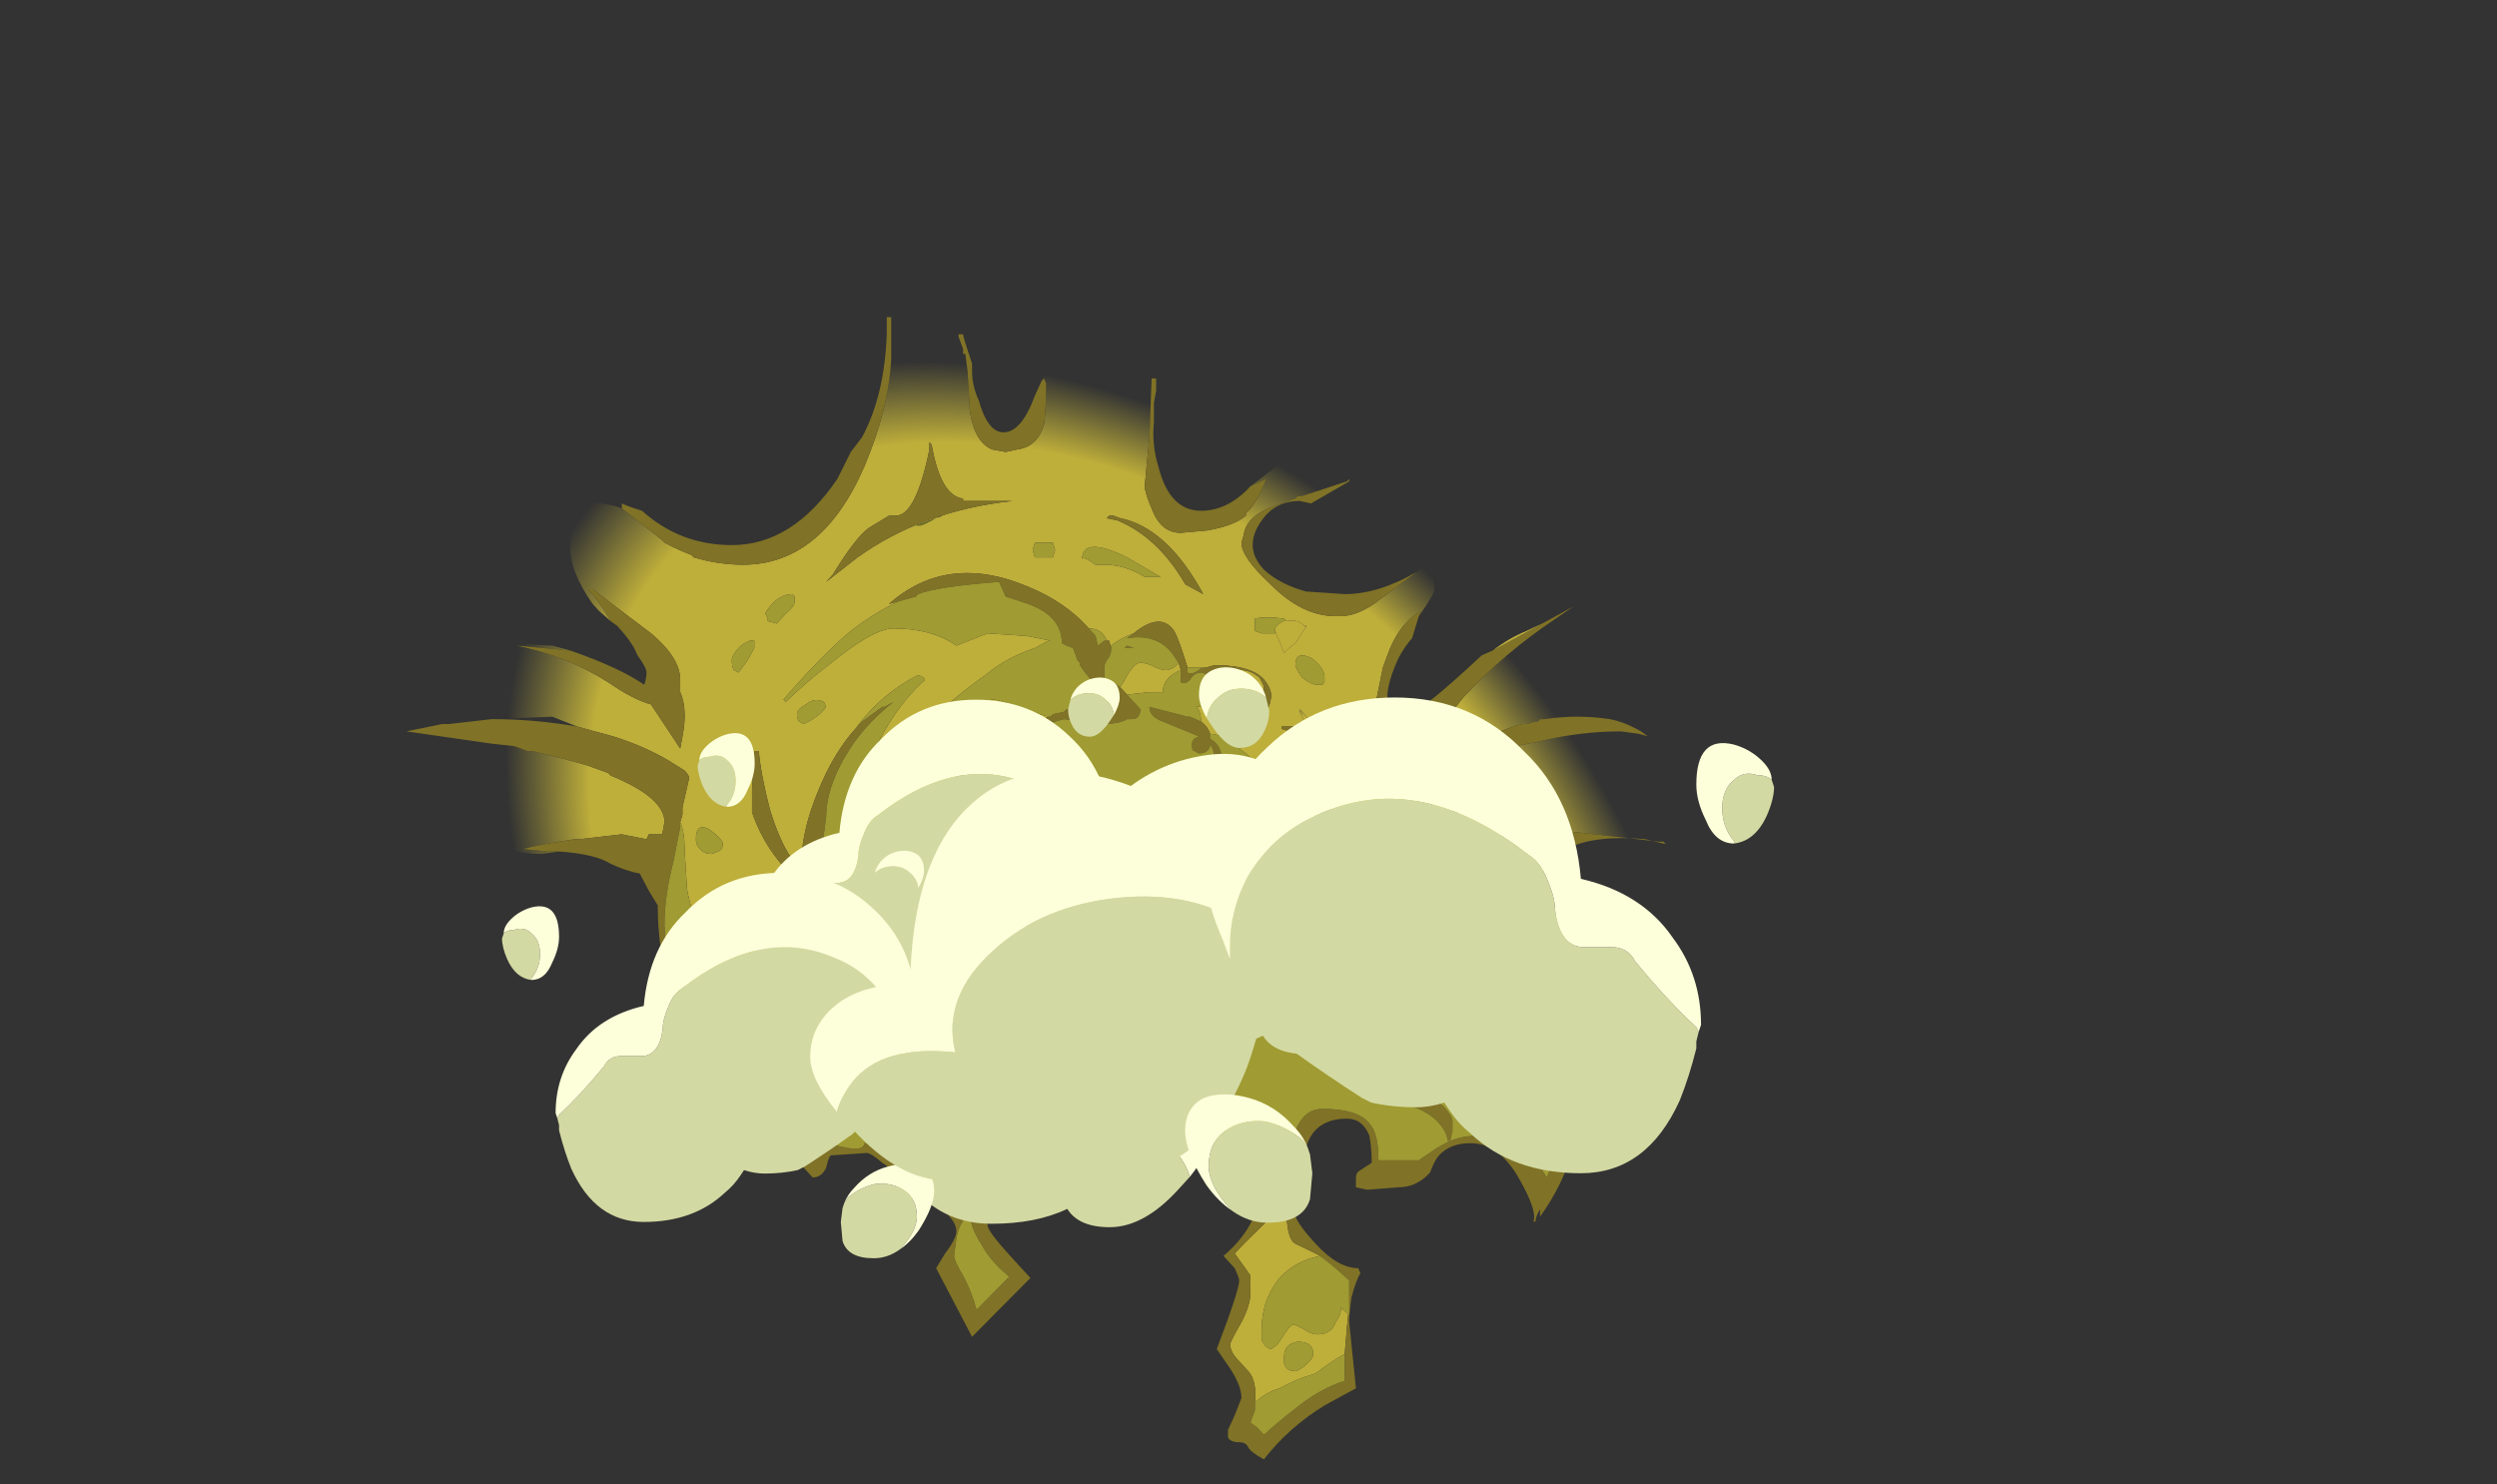 <?xml version="1.0" encoding="UTF-8" standalone="no"?>
<svg xmlns:ffdec="https://www.free-decompiler.com/flash" xmlns:xlink="http://www.w3.org/1999/xlink" ffdec:objectType="frame" height="231.4px" width="389.3px" xmlns="http://www.w3.org/2000/svg">
  <rect width="100%" height="100%" fill="#333333" stroke="none"/>
  <g transform="matrix(1.0, 0.0, 0.0, 1.0, 169.1, 144.75)">
    <use ffdec:characterId="4" ffdec:characterName="a_CocoonWallDead" height="170.45" transform="matrix(1.0, 0.0, 0.0, 1.092, -105.75, -103.323)" width="197.4" xlink:href="#sprite0"/>
    <use ffdec:characterId="11" ffdec:characterName="a_DustCloud07" height="133.85" transform="matrix(1.1, 0.0, 0.0, 1.1, -138.597, -104.856)" width="171.4" xlink:href="#sprite1"/>
    <use ffdec:characterId="11" ffdec:characterName="a_DustCloud07" height="133.85" transform="matrix(1.1, 0.0, 0.0, 1.1, -169.097, -77.856)" width="171.4" xlink:href="#sprite1"/>
    <use ffdec:characterId="12" ffdec:characterName="a_PoisonPuff03" height="143.5" transform="matrix(-1.499, 0.0, 0.0, 1.499, 220.213, -144.767)" width="175.45" xlink:href="#sprite4"/>
  </g>
  <defs>
    <g id="sprite0" transform="matrix(1.0, 0.0, 0.0, 1.0, 93.45, 72.8)">
      <use ffdec:characterId="3" height="24.35" transform="matrix(7.0, 0.0, 0.0, 7.0, -93.45, -72.8)" width="28.2" xlink:href="#shape0"/>
    </g>
    <g id="shape0" transform="matrix(1.0, 0.0, 0.0, 1.0, 13.35, 10.4)">
      <path d="M-1.0 -9.0 L-1.05 -9.0 -1.05 -8.95 -0.95 -8.7 -0.95 -8.6 -0.9 -8.6 -0.85 -8.25 -0.8 -7.45 Q-0.7 -6.8 -0.3 -6.65 L0.0 -6.6 0.25 -6.65 Q0.7 -6.7 0.85 -7.15 0.9 -7.45 0.9 -8.0 L0.85 -8.1 0.8 -8.05 Q0.95 -8.45 0.95 -8.65 L0.9 -8.8 Q1.3 -9.35 1.75 -9.55 2.4 -9.8 2.8 -9.35 3.2 -8.95 3.25 -8.1 L3.2 -6.9 3.1 -5.95 3.1 -5.85 Q3.15 -5.65 3.25 -5.45 3.45 -4.95 3.9 -4.95 L4.5 -5.0 Q5.1 -5.1 5.35 -5.3 L5.35 -5.35 Q5.6 -5.55 5.8 -6.05 5.7 -6.0 5.45 -5.9 L5.6 -6.0 5.95 -6.25 Q6.85 -6.95 7.25 -6.9 7.9 -7.5 7.9 -6.55 7.9 -6.3 7.6 -6.0 L6.6 -5.7 6.5 -5.7 6.45 -5.65 6.0 -5.5 Q5.35 -5.3 5.3 -4.9 L5.25 -4.75 Q5.25 -4.45 5.9 -3.9 6.6 -3.25 7.35 -3.25 L7.45 -3.25 Q7.8 -3.25 8.2 -3.5 L9.15 -4.15 9.3 -4.25 Q9.55 -4.15 9.55 -3.8 9.55 -3.7 9.2 -3.25 L9.25 -3.35 Q8.75 -3.1 8.5 -2.45 L8.4 -2.2 8.2 -1.3 8.35 -0.9 Q8.6 -0.65 8.8 -0.3 8.15 -0.85 8.15 -0.05 L8.15 0.4 8.35 0.7 8.45 0.6 Q8.7 0.8 8.8 0.95 L8.8 1.1 8.75 1.15 8.6 1.15 Q9.05 2.0 9.3 3.0 L9.2 2.8 Q9.1 2.5 8.85 2.3 L8.65 2.15 8.65 2.05 Q8.65 1.8 8.2 1.55 7.75 1.25 7.4 1.45 L7.4 1.4 Q7.35 0.95 7.35 0.55 7.3 -0.65 6.55 -1.35 L6.55 -1.3 6.7 -1.0 6.15 -1.0 6.15 -0.95 6.5 -0.85 6.5 -0.8 6.45 -0.7 6.25 -0.65 6.2 -0.7 6.15 -0.8 Q6.05 -0.75 5.9 -0.6 5.7 -0.45 5.65 -0.3 L5.6 -0.25 5.35 -0.45 5.2 -0.55 5.35 -0.6 Q5.45 -0.7 5.45 -0.8 5.45 -1.0 5.2 -1.0 4.95 -1.05 4.95 -0.8 L4.95 -0.7 Q4.75 -0.85 4.55 -0.85 4.5 -1.0 4.35 -1.1 4.35 -1.3 4.25 -1.4 L4.65 -1.45 Q5.05 -1.55 5.05 -1.8 5.05 -2.05 4.85 -2.15 L5.25 -2.15 Q5.45 -2.15 5.65 -2.0 5.75 -1.85 5.75 -1.8 5.75 -1.65 5.7 -1.45 L5.55 -1.15 5.6 -0.95 5.65 -0.95 Q5.9 -1.45 5.9 -1.55 5.95 -1.7 5.8 -1.9 5.55 -2.25 4.65 -2.25 L4.45 -2.2 4.05 -2.2 Q3.85 -2.8 3.75 -2.95 3.45 -3.35 2.85 -2.9 2.55 -2.8 2.35 -2.65 L2.35 -2.6 2.3 -2.75 2.25 -2.75 Q2.15 -3.0 1.85 -3.0 L1.8 -3.05 Q1.3 -3.55 0.5 -3.85 -1.3 -4.55 -2.6 -3.5 L-2.4 -3.55 Q-2.95 -3.3 -3.45 -2.95 -4.1 -2.45 -4.95 -1.55 L-4.9 -1.5 Q-4.45 -1.9 -3.95 -2.25 -2.95 -3.0 -2.5 -3.0 -1.65 -3.0 -1.1 -2.65 L-0.4 -2.9 0.4 -2.85 0.45 -2.85 1.0 -2.75 0.95 -2.75 0.65 -2.6 Q0.0 -2.4 -0.45 -2.05 -1.15 -1.6 -1.7 -1.1 -2.25 -0.65 -2.55 -0.3 L-2.5 -0.25 -2.45 -0.25 -1.9 -0.65 -1.95 -0.7 -1.8 -0.65 Q-1.6 -0.65 -1.5 -0.75 -1.4 -0.8 -1.4 -0.9 L-1.4 -1.0 Q-0.55 -1.55 -0.25 -1.55 L0.15 -1.45 Q0.55 -1.3 0.95 -1.2 0.15 -0.9 -0.6 -0.35 -1.75 0.45 -2.3 1.4 L-2.65 1.9 -2.6 1.85 Q-2.9 2.15 -2.9 2.25 L-2.85 2.4 -2.85 2.45 Q-2.95 2.7 -3.0 2.95 -3.1 2.8 -3.35 2.65 L-3.45 2.6 -3.5 2.55 -3.55 2.45 -3.6 2.05 Q-3.6 1.1 -3.15 -0.05 -2.6 -1.3 -1.8 -1.95 -1.8 -2.0 -1.95 -2.05 -2.8 -1.65 -3.35 -0.95 -3.7 -0.6 -4.0 -0.05 -4.55 1.0 -4.55 1.8 L-4.55 1.85 -4.8 1.65 Q-5.05 1.3 -5.25 0.7 -5.45 0.0 -5.5 -0.5 L-5.6 -0.5 -5.65 0.3 -5.65 0.75 Q-5.5 1.15 -5.25 1.5 -4.95 1.9 -4.55 2.25 -4.45 2.4 -4.3 2.5 L-4.35 2.45 -4.35 2.65 -4.3 2.9 -4.35 2.95 Q-4.65 3.2 -4.65 3.45 -4.65 3.5 -4.55 3.65 -4.45 3.8 -4.35 3.8 L-4.15 3.7 Q-4.1 3.6 -4.1 3.5 -4.1 3.45 -4.2 3.3 L-4.35 3.15 Q-4.35 3.05 -4.3 3.05 L-4.15 3.05 -4.2 3.05 Q-4.05 3.2 -3.8 3.2 -3.65 3.2 -3.55 3.1 L-3.6 3.0 -3.4 3.3 -3.4 3.75 Q-3.35 4.05 -3.15 4.15 L-3.1 4.1 -3.3 3.75 Q-3.3 3.55 -3.1 3.4 L-3.0 3.25 -2.95 3.9 -2.9 4.2 -3.0 4.15 -3.05 4.2 -2.85 4.35 -2.85 4.4 -2.8 4.45 -2.85 4.9 Q-2.8 5.05 -2.7 5.15 -2.95 5.3 -2.95 5.55 L-2.95 5.7 -2.9 5.75 -2.45 5.8 -2.05 5.75 Q-1.8 5.65 -1.8 5.45 -1.8 5.35 -1.85 5.25 L-1.75 5.15 Q-1.8 5.05 -2.05 4.95 L-2.45 4.75 -2.4 4.4 Q-2.35 4.3 -2.4 4.25 L-2.25 3.55 Q-1.95 2.4 -1.4 1.7 -1.15 1.55 -1.0 1.45 0.25 0.55 1.5 0.35 0.7 0.85 0.0 1.95 -0.55 2.8 -0.95 3.75 -1.25 4.6 -1.25 5.05 L-1.2 5.25 -1.15 5.15 -1.4 5.45 Q-1.4 5.35 -1.45 5.3 L-1.5 5.35 -1.45 5.55 -1.5 5.6 Q-1.6 5.6 -1.7 5.7 -1.85 5.8 -1.85 5.95 L-1.8 6.05 -2.6 5.9 -3.45 5.7 -4.0 5.55 Q-3.85 5.5 -3.8 5.4 L-3.85 5.3 Q-4.15 5.3 -4.4 5.05 L-4.45 5.0 Q-4.3 4.95 -4.25 4.8 -4.2 4.65 -4.2 4.45 -4.2 4.0 -4.7 4.15 -4.95 4.2 -5.05 4.35 L-5.0 4.15 Q-5.15 4.2 -5.2 4.3 L-5.2 4.5 -5.15 4.65 -5.15 4.9 Q-5.1 5.0 -4.95 5.05 L-5.2 5.1 Q-5.5 5.1 -6.05 4.75 -6.6 4.5 -6.6 4.35 L-6.6 4.3 -6.55 4.3 Q-6.35 4.4 -6.1 4.5 -6.0 4.55 -5.85 4.55 L-5.6 4.5 Q-5.75 4.3 -5.8 4.15 L-6.1 3.85 Q-6.95 3.2 -7.1 2.3 L-7.15 1.55 Q-7.15 1.15 -7.25 0.95 L-7.2 0.8 -7.2 0.65 -7.05 0.05 Q-7.05 0.0 -7.15 -0.1 L-7.5 -0.3 Q-8.05 -0.6 -8.75 -0.8 L-9.55 -1.0 -10.1 -1.2 -11.45 -1.15 -12.4 -1.05 -12.55 -1.05 -12.75 -1.05 Q-13.1 -1.05 -13.15 -1.25 L-13.2 -1.5 Q-13.2 -2.05 -12.6 -2.4 -12.05 -2.7 -11.15 -2.7 L-10.15 -2.65 -10.1 -2.65 -9.7 -2.55 -10.9 -2.65 Q-9.8 -2.45 -8.85 -1.9 -8.3 -1.55 -7.9 -1.45 L-7.25 -0.55 Q-7.15 -1.0 -7.15 -1.2 -7.15 -1.5 -7.25 -1.7 L-7.25 -1.95 Q-7.25 -2.4 -7.9 -2.9 L-9.2 -3.8 -9.3 -3.8 Q-9.05 -3.55 -8.8 -3.15 L-9.05 -3.35 -9.2 -3.5 Q-9.7 -4.15 -9.7 -4.65 -9.7 -5.5 -9.1 -5.55 -8.85 -5.55 -8.55 -5.45 L-7.65 -4.8 -7.6 -4.75 Q-7.3 -4.6 -7.0 -4.5 L-6.95 -4.45 Q-6.4 -4.3 -5.85 -4.3 -4.1 -4.3 -3.15 -6.3 -2.6 -7.5 -2.55 -8.5 L-2.55 -8.75 Q-2.55 -9.15 -2.55 -9.35 L-2.65 -9.35 -2.65 -9.0 -2.75 -9.4 Q-2.75 -9.9 -2.6 -10.1 -2.45 -10.6 -1.85 -10.2 -1.55 -10.05 -1.3 -9.75 -1.05 -9.45 -1.05 -9.25 L-1.0 -9.0 M3.45 -4.05 L2.7 -4.45 Q1.7 -4.9 1.7 -4.4 1.7 -4.5 2.0 -4.3 L2.2 -4.3 Q2.65 -4.3 3.1 -4.05 L3.45 -4.05 M4.4 -3.7 Q3.6 -5.05 2.55 -5.25 L2.4 -5.3 2.3 -5.3 2.25 -5.25 2.5 -5.2 Q3.4 -4.85 4.0 -3.9 L4.4 -3.7 M1.1 -4.6 L1.05 -4.75 Q0.8 -4.75 0.65 -4.75 L0.6 -4.6 0.65 -4.45 1.05 -4.45 1.1 -4.6 M2.3 -1.65 Q2.35 -1.6 2.4 -1.55 L2.35 -1.55 2.35 -1.6 2.3 -1.65 M2.55 -1.8 L2.65 -1.95 Q2.85 -2.3 3.0 -2.3 3.15 -2.3 3.35 -2.2 3.5 -2.15 3.55 -2.15 3.7 -2.15 3.8 -2.25 L3.85 -2.3 3.9 -2.15 Q3.5 -2.0 3.5 -1.7 L3.2 -1.7 2.7 -1.65 2.55 -1.8 M1.1 -1.1 L0.7 -0.9 Q-0.3 -0.45 -1.05 0.15 L-0.85 -0.05 Q0.25 -1.05 1.1 -1.1 M6.25 -3.15 L6.2 -3.2 Q5.8 -3.25 5.55 -3.2 L5.55 -2.95 5.7 -2.9 6.0 -2.9 6.0 -2.95 6.2 -2.5 Q6.3 -2.6 6.45 -2.7 L6.7 -3.05 6.65 -3.05 Q6.5 -3.2 6.25 -3.15 M7.1 -1.9 L7.1 -2.0 Q7.1 -2.2 6.8 -2.4 6.45 -2.55 6.45 -2.25 6.45 -2.2 6.6 -2.0 6.8 -1.85 6.95 -1.85 L7.05 -1.85 7.1 -1.9 M6.4 0.0 Q6.4 0.2 6.55 0.5 6.7 0.9 6.7 1.15 L6.7 1.35 6.65 1.35 6.7 1.45 6.7 1.75 6.55 1.65 6.6 1.7 Q6.5 1.45 6.15 1.0 L6.25 0.95 6.3 0.7 Q6.3 0.45 6.0 0.25 L6.15 0.2 Q6.3 0.05 6.4 0.0 M6.75 1.25 L6.7 0.8 6.7 0.75 6.65 0.3 Q6.6 0.2 6.6 -0.05 L6.9 -0.1 6.95 0.15 7.0 0.15 7.05 0.05 7.1 0.5 7.05 0.6 Q7.0 0.65 7.0 0.75 7.0 0.9 7.1 0.8 L7.15 0.8 7.2 1.25 Q7.25 1.6 7.25 1.9 L7.25 1.95 7.15 1.5 7.1 1.3 7.1 1.25 7.05 1.0 7.0 0.85 6.95 0.85 6.9 1.1 6.9 1.15 Q6.8 1.15 6.75 1.2 L6.75 1.25 M6.6 -0.7 L6.5 -0.85 Q6.7 -0.75 6.8 -0.6 L6.75 -0.7 6.6 -0.7 M9.8 1.55 L9.75 1.35 Q9.65 1.0 9.5 0.6 L9.3 0.2 Q9.65 0.3 9.9 0.65 10.05 0.85 10.1 1.0 L10.1 0.9 Q9.95 0.3 9.3 0.2 L9.25 0.1 9.25 0.05 9.1 -0.25 Q9.7 -1.05 10.2 -1.6 11.1 -2.5 12.25 -3.2 13.0 -3.45 13.55 -3.3 14.4 -3.15 14.4 -2.0 14.4 -1.7 14.15 -1.45 13.9 -1.2 13.45 -1.15 12.75 -1.25 12.0 -1.15 L11.9 -1.15 11.85 -1.1 11.8 -1.1 11.6 -1.05 11.5 -1.05 Q10.15 -0.7 10.15 -0.05 10.15 0.15 10.15 0.1 L10.2 0.05 Q10.3 -0.05 10.45 -0.3 10.6 -0.5 10.85 -0.5 L11.9 -0.7 Q12.8 -0.9 13.7 -0.9 14.2 -0.6 14.5 -0.25 14.85 0.2 14.85 0.65 14.85 1.05 14.8 1.15 14.75 1.3 14.65 1.35 L14.55 1.35 12.65 1.15 12.4 1.15 Q11.75 1.3 11.55 1.6 11.3 0.95 10.95 0.85 L10.85 0.85 10.9 0.9 10.95 1.0 11.15 1.55 11.3 2.4 11.4 2.9 11.3 3.95 11.15 5.25 Q11.05 5.6 10.75 6.15 L10.55 6.0 10.7 5.45 10.8 5.0 Q10.95 4.3 10.95 3.75 L10.85 3.3 10.85 3.4 10.7 2.65 Q10.5 2.0 10.35 1.75 L10.3 1.75 10.3 2.0 10.25 1.85 Q10.2 1.75 10.15 1.55 L10.15 1.5 10.1 1.65 Q10.1 1.95 10.15 2.0 L10.35 2.3 10.35 2.75 Q10.3 3.3 10.15 3.65 10.0 4.0 9.5 4.6 L9.45 4.6 9.45 4.55 9.65 3.3 9.8 2.0 9.8 1.55 M-9.95 1.55 L-10.35 1.6 Q-11.4 1.6 -11.65 0.9 -11.8 0.5 -11.75 0.15 -11.75 -0.35 -11.45 -0.65 L-10.95 -0.6 -10.65 -0.5 -10.55 -0.5 Q-9.85 -0.35 -9.3 -0.2 L-8.85 -0.05 -8.8 0.0 Q-7.6 0.45 -7.6 0.95 L-7.65 1.2 -7.95 1.2 -8.0 1.3 -8.55 1.2 -9.5 1.3 -9.6 1.3 Q-10.35 1.4 -10.75 1.5 L-10.2 1.55 -9.95 1.55 M11.45 6.95 L11.55 6.6 11.6 6.55 11.7 6.2 11.8 6.0 11.8 5.85 11.9 5.25 11.95 5.9 Q12.05 5.45 12.0 5.15 L12.05 5.15 Q12.1 5.25 12.2 5.5 L12.15 5.8 Q11.95 6.7 11.5 7.15 L11.45 6.95 M9.4 4.55 L9.35 4.4 9.5 3.85 Q9.5 4.1 9.4 4.55 M9.45 3.35 L9.35 3.15 9.5 2.55 9.5 2.75 9.45 3.35 M9.2 3.05 Q9.3 3.3 9.3 3.4 9.3 3.65 9.15 4.1 8.95 4.55 8.95 4.6 8.95 4.7 9.1 4.75 9.25 4.85 9.25 4.95 L9.15 5.15 9.1 5.2 Q8.95 5.45 8.95 5.55 9.6 5.6 9.75 5.8 L9.5 5.75 Q8.9 5.55 8.5 5.65 8.25 5.65 8.15 5.8 7.95 5.55 7.65 5.45 L7.95 5.25 Q8.15 5.15 8.15 4.95 L8.15 4.8 8.35 4.7 8.3 4.9 8.45 4.9 8.7 4.1 8.75 3.8 8.8 3.6 Q9.2 3.55 9.2 3.05 M6.35 8.0 L6.35 8.1 6.4 8.15 6.35 8.35 Q6.25 8.65 6.25 8.8 6.25 9.45 6.45 9.55 L6.9 9.75 7.0 9.8 Q6.45 9.9 6.1 10.25 5.7 10.7 5.7 11.3 L5.7 11.5 Q5.75 11.65 5.9 11.7 6.05 11.65 6.2 11.4 6.35 11.2 6.4 11.2 6.45 11.2 6.65 11.3 6.8 11.4 6.95 11.4 7.25 11.4 7.35 11.15 7.5 10.95 7.45 10.85 L7.65 11.0 7.65 10.8 7.6 11.25 7.55 11.8 Q7.25 11.95 6.9 12.2 6.5 12.3 6.1 12.5 5.75 12.6 5.55 12.8 5.6 12.35 5.4 12.15 L5.15 11.9 Q5.0 11.75 5.0 11.6 5.0 11.55 5.25 11.15 5.45 10.8 5.45 10.55 L5.45 10.2 5.1 9.75 Q5.3 9.55 5.75 9.15 6.0 8.95 6.05 8.7 L6.15 8.55 6.15 8.3 Q6.15 8.15 6.1 8.0 L6.35 8.0 M1.65 6.2 Q1.35 6.3 1.1 6.4 L0.9 6.5 Q1.3 6.2 1.45 6.2 L1.65 6.2 M4.95 1.9 Q3.4 2.5 1.95 3.95 1.15 4.8 0.65 5.65 0.4 6.0 0.3 6.3 L-0.35 6.25 -0.2 5.8 Q-0.05 5.5 0.1 5.2 L0.1 5.4 Q0.15 5.2 0.25 4.95 0.6 4.45 1.15 3.9 1.45 3.55 1.85 2.95 L2.35 2.45 Q2.95 1.9 3.85 1.9 L4.95 1.9 M1.1 5.25 Q1.55 4.6 2.1 4.0 3.35 2.7 4.5 2.15 L4.2 2.35 Q3.6 2.75 3.2 3.2 2.9 3.6 2.9 3.8 L2.55 4.15 Q2.1 4.6 1.9 5.0 1.7 5.3 0.75 5.9 0.9 5.55 1.1 5.25 M8.4 4.5 L8.3 4.4 8.4 4.35 8.4 4.5 M9.25 6.55 L9.2 6.55 9.25 6.55 M8.55 4.95 Q8.15 5.0 8.15 5.2 8.15 5.3 8.2 5.35 8.3 5.45 8.6 5.45 L8.85 5.4 Q8.95 5.35 8.95 5.2 8.95 4.9 8.55 4.95 M9.9 5.55 Q10.15 5.25 10.35 4.9 L10.1 5.65 9.9 5.55 M4.0 0.45 L4.0 0.45 M2.4 0.3 L2.75 0.35 2.95 0.4 2.2 0.95 Q1.25 1.8 0.65 2.65 0.25 3.2 0.1 3.7 L0.15 3.4 Q0.25 2.9 0.4 2.7 1.0 1.65 1.35 1.2 1.75 0.7 2.4 0.3 M2.15 3.5 L2.2 3.5 2.25 3.45 2.15 3.5 M0.15 6.2 L0.1 6.1 0.1 6.2 0.15 6.2 M0.05 10.2 L0.1 10.25 0.05 10.25 0.05 10.2 M6.2 12.0 Q6.25 12.15 6.45 12.15 6.5 12.15 6.65 12.05 6.85 11.9 6.85 11.8 6.85 11.55 6.5 11.55 6.2 11.6 6.2 11.85 6.2 11.95 6.2 12.0 M-5.95 -2.6 Q-6.1 -2.45 -6.1 -2.35 -6.1 -2.2 -6.05 -2.15 L-5.95 -2.1 -5.75 -2.35 -5.6 -2.6 Q-5.6 -2.7 -5.6 -2.75 L-5.7 -2.75 Q-5.85 -2.7 -5.95 -2.6 M-0.9 -5.6 L-0.95 -5.6 -0.95 -5.65 Q-1.45 -5.7 -1.65 -6.75 L-1.7 -6.8 -1.7 -6.65 Q-2.0 -5.3 -2.45 -5.3 L-2.6 -5.3 -3.05 -5.05 Q-3.35 -4.85 -3.85 -4.1 L-4.0 -3.95 -3.3 -4.45 Q-1.85 -5.4 0.15 -5.6 L-0.9 -5.6 M-2.0 -5.1 L-1.9 -5.1 Q-1.85 -5.1 -1.45 -5.3 L-1.4 -5.3 -2.0 -5.1 M-4.6 -1.1 L-4.5 -1.05 Q-4.15 -1.2 -4.0 -1.4 L-4.05 -1.5 Q-4.25 -1.6 -4.45 -1.45 -4.65 -1.35 -4.65 -1.25 -4.65 -1.15 -4.6 -1.1 M-4.7 -3.65 L-4.75 -3.7 Q-5.0 -3.7 -5.2 -3.5 -5.35 -3.35 -5.35 -3.3 L-5.3 -3.2 -5.3 -3.15 -5.1 -3.1 -4.9 -3.3 Q-4.7 -3.45 -4.7 -3.55 L-4.7 -3.65 M-3.85 4.7 L-3.8 4.85 Q-3.75 5.0 -3.5 5.0 L-3.25 4.95 Q-3.15 4.85 -3.15 4.75 -3.15 4.45 -3.5 4.45 -3.85 4.45 -3.85 4.7 M-4.9 4.2 L-4.7 4.0 -4.55 3.8 -4.8 3.9 Q-4.95 3.95 -4.95 4.05 L-4.95 4.2 -4.9 4.2 M-4.9 5.05 L-4.9 5.05 M-3.2 6.25 L-3.3 6.3 Q-3.5 6.3 -3.55 6.0 -3.55 5.8 -3.35 5.85 -3.1 5.85 -2.9 6.1 L-3.15 6.05 Q-3.3 6.05 -3.4 6.15 L-3.35 6.25 -3.2 6.25 M-1.25 6.75 L-1.0 6.7 0.05 6.4 -0.1 6.6 -0.25 6.6 -1.15 6.7 -1.25 6.75 M-5.95 2.85 L-6.0 2.75 -6.15 2.75 Q-6.15 2.8 -6.2 2.85 L-5.95 2.85 M-6.6 1.1 Q-6.9 0.95 -6.9 1.3 -6.9 1.4 -6.85 1.45 -6.75 1.6 -6.55 1.6 L-6.4 1.55 Q-6.3 1.5 -6.3 1.4 -6.3 1.3 -6.6 1.1" fill="url(#gradient0)" fill-rule="evenodd" stroke="none"/>
      <path d="M0.8 -8.05 L0.85 -8.1 0.9 -8.0 Q0.9 -7.45 0.85 -7.15 0.7 -6.7 0.25 -6.65 L0.0 -6.6 -0.3 -6.65 Q-0.7 -6.8 -0.8 -7.45 L-0.85 -8.25 -0.9 -8.6 -0.95 -8.6 -0.95 -8.7 -1.05 -8.95 -1.05 -9.0 -1.0 -9.0 -0.95 -9.0 Q-0.95 -8.95 -0.75 -8.4 L-0.75 -8.25 Q-0.75 -7.95 -0.6 -7.65 -0.4 -7.0 -0.05 -7.0 0.35 -7.0 0.65 -7.75 L0.8 -8.05 M-2.65 -9.0 L-2.65 -9.35 -2.55 -9.35 Q-2.55 -9.15 -2.55 -8.75 L-2.55 -8.5 Q-2.6 -7.5 -3.15 -6.3 -4.1 -4.3 -5.85 -4.3 -6.4 -4.3 -6.95 -4.45 L-7.0 -4.5 Q-7.3 -4.6 -7.6 -4.75 L-7.65 -4.8 -8.55 -5.45 -8.55 -5.55 Q-8.45 -5.5 -8.1 -5.4 -7.25 -4.7 -6.1 -4.7 -4.75 -4.7 -3.75 -6.05 L-3.45 -6.6 -3.2 -6.9 Q-2.7 -7.75 -2.65 -9.0 M-8.8 -3.15 Q-9.05 -3.55 -9.3 -3.8 L-9.2 -3.8 -7.9 -2.9 Q-7.25 -2.4 -7.25 -1.95 L-7.25 -1.7 Q-7.15 -1.5 -7.15 -1.2 -7.15 -1.0 -7.25 -0.55 L-7.9 -1.45 Q-8.3 -1.55 -8.85 -1.9 -9.8 -2.45 -10.9 -2.65 L-9.7 -2.55 Q-8.6 -2.2 -8.05 -1.85 -8.0 -2.0 -8.0 -2.1 -8.0 -2.2 -8.2 -2.45 L-8.25 -2.55 Q-8.35 -2.75 -8.65 -3.05 L-8.8 -3.15 M-12.55 -1.05 L-12.4 -1.05 -11.45 -1.15 Q-10.5 -1.15 -9.55 -1.0 L-8.75 -0.8 Q-8.05 -0.6 -7.5 -0.3 L-7.15 -0.1 Q-7.05 0.0 -7.05 0.05 L-7.2 0.65 -7.2 0.8 -7.25 0.95 -7.25 1.05 -7.4 1.75 Q-7.6 2.45 -7.6 3.05 -7.6 3.5 -7.3 4.05 L-7.25 4.1 Q-6.95 4.7 -6.4 5.2 -5.45 6.1 -4.1 6.4 L-3.4 6.7 -3.25 6.75 -2.8 6.85 -3.9 6.8 Q-4.8 6.65 -5.5 6.3 L-5.5 6.45 Q-5.5 7.0 -4.3 7.4 -3.85 7.55 -3.5 7.6 -3.15 7.65 -3.15 7.5 -2.7 7.55 -2.5 7.8 -2.4 8.0 -2.35 8.25 L-1.05 8.35 Q-0.35 7.7 0.05 7.25 L0.2 7.05 Q0.45 6.75 0.9 6.5 L1.1 6.4 Q1.35 6.3 1.65 6.2 2.35 6.05 3.3 6.05 3.75 6.05 4.05 6.3 4.35 6.5 4.35 6.65 L4.25 6.85 Q4.2 6.95 4.2 7.05 L5.2 7.35 Q5.85 7.65 6.1 8.0 6.15 8.15 6.15 8.3 L6.15 8.55 6.05 8.7 Q6.0 8.95 5.75 9.15 5.3 9.55 5.1 9.75 L5.45 10.2 5.45 10.55 Q5.45 10.8 5.25 11.15 5.0 11.55 5.0 11.6 5.0 11.75 5.15 11.9 L5.4 12.15 Q5.6 12.35 5.55 12.8 L5.55 12.95 5.45 13.2 5.6 13.3 5.75 13.45 Q6.05 13.2 6.4 12.95 7.0 12.5 7.55 12.35 L7.55 11.8 7.6 11.25 7.65 10.8 7.65 10.3 Q7.3 10.0 7.0 9.8 L6.9 9.75 6.45 9.55 Q6.25 9.45 6.25 8.8 6.25 8.65 6.35 8.35 L6.4 8.15 6.35 8.1 6.35 8.0 6.3 7.85 Q6.3 7.55 6.45 7.25 6.65 6.8 7.05 6.8 7.85 6.8 8.1 7.1 8.3 7.3 8.3 7.8 L8.3 7.85 Q8.35 7.85 9.2 7.85 L9.6 7.6 Q9.7 7.55 9.8 7.5 10.1 7.35 10.5 7.35 L10.8 7.35 10.85 7.3 10.85 7.25 10.8 7.25 10.85 7.1 10.8 7.0 Q10.75 6.85 10.45 6.85 L10.45 6.5 Q10.45 6.4 10.15 6.35 L9.75 6.3 9.75 6.25 9.7 6.15 Q9.7 6.05 9.85 6.0 L9.75 5.85 9.75 5.8 Q9.6 5.6 8.95 5.55 8.95 5.45 9.1 5.2 L9.15 5.15 9.25 4.95 Q9.25 4.85 9.1 4.75 8.95 4.7 8.95 4.6 8.95 4.55 9.15 4.1 9.3 3.65 9.3 3.4 9.3 3.3 9.2 3.05 L9.15 2.95 9.0 2.55 9.05 2.55 9.2 2.8 9.3 3.0 9.35 3.15 9.45 3.35 Q9.5 3.6 9.5 3.75 L9.5 3.85 9.35 4.4 9.4 4.55 9.45 4.55 9.45 4.6 9.5 4.6 9.5 4.65 9.55 4.75 9.55 4.9 9.5 5.05 9.35 5.35 9.3 5.4 Q9.5 5.35 9.75 5.45 L10.0 5.6 10.15 5.8 10.25 5.75 10.6 5.5 Q10.7 5.1 10.75 4.7 L10.75 4.4 Q10.65 4.55 10.4 4.7 L10.5 4.1 Q10.65 4.0 10.8 3.9 10.75 3.6 10.65 3.45 L10.6 3.3 Q10.6 2.85 10.5 2.45 L10.65 2.8 10.65 2.85 10.85 3.3 10.95 3.75 Q10.95 4.3 10.8 5.0 L10.7 5.45 10.55 6.0 10.5 5.95 10.45 6.1 10.95 7.0 11.15 6.8 11.25 6.65 11.35 6.4 11.55 5.95 11.65 5.7 11.65 5.0 11.55 4.35 11.5 4.15 11.55 3.95 11.35 3.55 11.45 3.55 11.55 3.7 11.55 3.65 11.45 3.05 11.4 2.9 11.3 2.4 11.15 1.55 10.95 1.0 10.9 0.9 10.85 0.85 10.95 0.85 Q11.3 0.95 11.55 1.6 11.75 1.3 12.4 1.15 L12.65 1.15 14.55 1.35 14.65 1.35 14.7 1.4 14.25 1.3 Q11.8 1.1 11.8 2.65 11.8 2.8 11.85 2.9 L11.9 2.9 11.9 2.8 11.95 3.0 Q12.1 2.8 12.5 2.75 13.15 2.7 13.95 3.3 L13.85 3.3 12.85 3.45 12.05 3.55 12.05 3.65 12.0 4.3 12.6 5.05 Q12.85 5.3 12.85 6.2 12.85 7.8 11.9 9.0 L11.9 8.85 Q11.8 9.0 11.8 9.1 L11.75 9.1 Q11.85 8.9 11.45 8.25 11.0 7.5 10.35 7.5 9.9 7.5 9.65 7.75 9.55 7.85 9.45 8.1 9.15 8.4 8.75 8.4 L8.05 8.45 7.8 8.4 Q7.8 8.35 7.8 8.2 7.8 8.1 7.9 8.05 L8.15 7.9 Q8.15 8.0 8.15 7.85 8.15 7.6 8.1 7.35 7.95 7.0 7.6 7.0 6.9 7.0 6.7 7.55 6.6 7.8 6.55 8.15 L6.6 8.25 Q6.65 8.4 6.65 8.5 L6.55 8.75 6.45 8.95 Q6.45 9.1 6.9 9.55 7.4 10.05 7.85 10.05 L7.9 10.15 Q7.8 10.3 7.7 10.65 7.65 10.95 7.65 11.15 L7.8 12.5 7.1 12.85 Q6.3 13.3 5.75 13.95 5.45 13.8 5.4 13.7 5.35 13.6 5.2 13.6 5.0 13.6 4.95 13.5 L4.95 13.35 5.1 13.05 5.25 12.7 Q5.25 12.45 5.0 12.1 L4.7 11.7 Q5.2 10.5 5.2 10.3 5.2 10.25 5.1 10.05 L4.85 9.8 Q5.3 9.45 5.5 9.05 5.7 8.65 5.85 8.4 L5.7 8.05 Q5.5 7.65 5.15 7.45 L4.6 7.5 4.3 7.55 Q4.2 7.55 4.15 7.35 4.05 7.1 3.95 6.95 3.45 6.3 2.25 6.3 1.4 6.3 0.75 6.75 0.15 7.15 0.3 7.5 0.05 7.8 -0.4 8.15 L-0.55 8.3 -0.4 9.2 Q-0.35 9.35 0.1 9.8 L0.55 10.25 -0.75 11.45 -1.55 10.05 -1.35 9.75 Q-1.1 9.45 -1.1 9.3 -1.1 9.15 -1.25 9.0 -1.4 8.8 -1.7 8.7 L-1.7 8.65 Q-2.0 8.6 -2.25 8.65 -2.45 8.6 -2.45 8.45 -2.4 8.3 -2.4 8.25 -2.4 8.1 -2.75 7.9 -3.0 7.7 -3.1 7.7 L-3.9 7.75 Q-3.95 7.8 -4.0 8.0 -4.1 8.2 -4.3 8.2 L-4.8 7.7 -5.55 7.0 -6.0 6.5 -6.2 6.2 -6.2 6.15 -6.3 6.0 -6.45 5.7 Q-7.15 5.1 -7.5 4.25 -7.75 3.55 -7.75 2.65 L-7.95 2.35 -8.15 2.0 Q-8.45 1.95 -8.8 1.8 -9.15 1.6 -9.95 1.55 L-10.2 1.55 -10.75 1.5 Q-10.35 1.4 -9.6 1.3 L-9.5 1.3 -8.55 1.2 -8.0 1.3 -7.95 1.2 -7.65 1.2 -7.6 0.95 Q-7.6 0.45 -8.8 0.0 L-8.85 -0.05 -9.3 -0.2 Q-9.85 -0.35 -10.55 -0.5 L-10.65 -0.5 -10.95 -0.6 -11.45 -0.65 -13.35 -0.9 -12.55 -1.05 M-5.15 4.65 L-5.2 4.5 -5.2 4.3 Q-5.15 4.2 -5.0 4.15 L-5.05 4.35 -5.1 4.5 -5.1 4.6 -5.05 4.65 -5.1 4.7 -5.15 4.65 M-4.45 5.0 L-4.4 5.05 Q-4.15 5.3 -3.85 5.3 L-3.8 5.4 Q-3.85 5.5 -4.0 5.55 L-4.2 5.55 Q-4.5 5.55 -4.9 5.1 L-4.9 5.05 -4.85 4.85 Q-4.8 4.7 -4.75 4.65 L-4.5 4.95 -4.45 5.0 M-1.8 6.05 L-1.85 5.95 Q-1.85 5.8 -1.7 5.7 -1.6 5.6 -1.5 5.6 L-1.45 5.65 -1.4 5.65 -1.45 5.55 -1.5 5.35 -1.45 5.3 Q-1.4 5.35 -1.4 5.45 L-1.25 5.85 -1.3 5.85 -1.4 5.75 -1.5 5.9 -1.7 6.1 -1.75 6.05 -1.8 6.05 M-2.4 4.25 Q-2.35 4.3 -2.4 4.4 L-2.45 4.75 -2.05 4.95 Q-1.8 5.05 -1.75 5.15 L-1.85 5.25 -1.9 5.3 Q-2.05 5.35 -2.1 5.35 -2.5 5.35 -2.7 5.15 -2.8 5.05 -2.85 4.9 L-2.8 4.45 -2.8 4.4 -2.85 4.4 -2.85 4.35 -3.05 4.2 -3.0 4.15 -2.9 4.2 -2.7 4.25 -2.6 4.2 -2.45 4.2 -2.4 4.25 M-3.0 3.25 L-3.1 3.4 Q-3.3 3.55 -3.3 3.75 L-3.1 4.1 -3.15 4.15 Q-3.35 4.05 -3.4 3.75 L-3.4 3.3 -3.6 3.0 -3.75 2.8 -4.1 2.65 -4.3 2.5 Q-4.45 2.4 -4.55 2.25 -4.95 1.9 -5.25 1.5 -5.5 1.15 -5.65 0.75 L-5.65 0.3 -5.6 -0.5 -5.5 -0.5 Q-5.45 0.0 -5.25 0.7 -5.05 1.3 -4.8 1.65 L-4.55 1.85 -4.55 1.8 Q-4.55 1.0 -4.0 -0.05 -3.7 -0.6 -3.35 -0.95 L-3.2 -1.1 -2.75 -1.4 -2.7 -1.4 -2.5 -1.5 Q-3.2 -1.0 -3.6 -0.35 -4.0 0.3 -4.0 0.85 L-4.1 1.55 Q-4.15 1.9 -4.15 2.15 -3.75 2.35 -3.5 2.55 L-3.45 2.6 -3.35 2.65 Q-3.1 2.8 -3.0 2.95 -2.95 3.05 -2.95 3.1 L-3.0 3.25 M-4.15 3.05 L-4.3 3.05 Q-4.35 3.05 -4.35 3.15 L-4.2 3.3 Q-4.1 3.45 -4.1 3.5 -4.1 3.6 -4.15 3.7 L-4.35 3.8 Q-4.45 3.8 -4.55 3.65 -4.65 3.5 -4.65 3.45 -4.65 3.2 -4.35 2.95 L-4.3 2.9 Q-4.05 2.75 -3.8 2.9 L-3.75 2.95 -3.7 2.95 -3.65 3.0 -3.95 3.0 -4.15 3.05 M-2.3 1.4 Q-1.75 0.45 -0.6 -0.35 0.15 -0.9 0.95 -1.2 L1.0 -1.2 1.05 -1.25 1.3 -1.3 1.35 -1.35 Q1.8 -1.45 2.15 -1.5 L2.45 -1.5 2.4 -1.55 Q2.35 -1.6 2.3 -1.65 L2.15 -1.7 1.9 -1.7 1.9 -1.85 1.95 -1.9 Q1.8 -2.05 1.65 -2.25 L1.65 -2.3 1.6 -2.35 1.5 -2.6 1.35 -2.65 1.25 -2.7 Q1.25 -3.25 0.5 -3.5 L0.0 -3.65 -0.15 -3.95 Q-1.55 -3.85 -1.95 -3.7 L-2.0 -3.65 -2.4 -3.55 -2.6 -3.5 Q-1.3 -4.55 0.5 -3.85 1.3 -3.55 1.8 -3.05 L1.85 -3.0 2.0 -2.85 2.05 -2.65 2.2 -2.75 2.25 -2.75 2.3 -2.75 2.35 -2.6 Q2.35 -2.45 2.25 -2.35 L2.2 -2.25 2.2 -2.0 2.15 -1.9 Q2.35 -1.95 2.55 -1.8 L2.7 -1.65 3.0 -1.35 3.0 -1.3 2.95 -1.2 Q2.9 -1.15 2.8 -1.15 L2.7 -1.15 Q2.55 -1.05 2.1 -1.05 L1.3 -1.15 1.1 -1.1 Q0.25 -1.05 -0.85 -0.05 L-1.05 0.15 -1.15 0.25 -2.1 1.4 Q-2.35 1.95 -2.55 2.7 -2.7 3.25 -2.8 4.05 L-2.85 4.05 -2.85 3.25 Q-2.85 2.25 -2.3 1.4 M0.45 -2.85 L0.4 -2.85 0.45 -2.85 M2.85 -2.9 Q3.45 -3.35 3.75 -2.95 3.85 -2.8 4.05 -2.2 L4.05 -2.1 Q4.15 -2.05 4.3 -2.15 4.35 -2.2 4.45 -2.2 L4.65 -2.25 Q5.55 -2.25 5.8 -1.9 5.95 -1.7 5.9 -1.55 5.9 -1.45 5.65 -0.95 L5.6 -0.95 5.55 -1.15 5.7 -1.45 Q5.75 -1.65 5.75 -1.8 5.75 -1.85 5.65 -2.0 5.45 -2.15 5.25 -2.15 L4.85 -2.15 4.75 -2.15 4.75 -2.0 Q4.8 -1.95 4.65 -1.95 4.6 -1.95 4.5 -2.0 4.45 -2.1 4.35 -2.1 4.2 -2.1 4.1 -1.95 4.0 -1.85 3.9 -1.9 L3.9 -2.15 3.85 -2.3 3.7 -2.5 Q3.35 -2.9 2.7 -2.8 L2.85 -2.9 M4.35 -1.1 Q4.5 -1.0 4.55 -0.85 L4.55 -0.75 Q4.75 -0.65 4.8 -0.45 L4.8 -0.15 4.95 -0.2 5.2 -0.25 5.45 -0.2 5.45 0.05 5.3 0.05 5.05 0.0 4.9 0.15 4.75 0.25 4.7 0.25 Q4.6 0.2 4.6 0.0 L4.65 -0.35 Q4.65 -0.5 4.55 -0.65 L4.55 -0.6 Q4.5 -0.45 4.3 -0.45 L4.2 -0.5 Q4.15 -0.5 4.15 -0.6 L4.15 -0.65 Q4.15 -0.7 4.2 -0.75 L4.3 -0.8 3.5 -1.1 Q3.2 -1.2 3.2 -1.4 3.4 -1.35 4.05 -1.2 L4.1 -1.2 4.35 -1.1 M5.65 -0.3 Q5.7 -0.45 5.9 -0.6 6.05 -0.75 6.15 -0.8 L6.2 -0.7 6.25 -0.65 6.25 -0.55 Q6.25 -0.4 6.1 -0.25 6.0 -0.15 5.9 -0.15 L5.75 -0.2 5.65 -0.25 5.65 -0.3 M6.5 -0.85 L6.15 -0.95 6.15 -1.0 6.7 -1.0 6.9 -0.85 Q7.1 -0.55 7.1 -0.3 L7.05 0.05 7.0 0.15 6.95 0.15 6.9 -0.1 6.9 -0.15 6.85 -0.5 6.8 -0.6 Q6.7 -0.75 6.5 -0.85 M7.4 1.45 Q7.75 1.25 8.2 1.55 8.65 1.8 8.65 2.05 L8.65 2.15 8.6 2.4 8.55 2.4 8.35 1.8 Q8.1 1.5 7.35 1.55 L7.25 1.55 Q7.3 1.5 7.4 1.45 M8.8 -0.3 Q8.6 -0.65 8.35 -0.9 L8.2 -1.3 8.4 -2.2 8.5 -2.45 Q8.75 -3.1 9.25 -3.35 L9.2 -3.25 9.05 -2.8 Q8.9 -2.65 8.75 -2.4 8.5 -1.9 8.5 -1.6 L8.55 -1.4 Q8.65 -1.25 8.95 -1.25 9.2 -1.25 10.6 -2.45 L10.85 -2.55 11.95 -3.1 12.65 -3.45 12.25 -3.2 Q11.1 -2.5 10.2 -1.6 9.7 -1.05 9.1 -0.25 L9.25 0.05 9.25 0.1 9.3 0.2 Q9.95 0.3 10.1 0.9 L10.1 1.0 Q10.05 0.85 9.9 0.65 9.65 0.3 9.3 0.2 L9.5 0.6 Q9.65 1.0 9.75 1.35 L9.8 1.55 9.5 2.55 Q9.5 1.5 9.15 0.55 L9.15 0.45 8.85 -0.2 8.8 -0.3 M9.15 -4.15 L8.2 -3.5 Q7.8 -3.25 7.45 -3.25 L7.35 -3.25 Q6.6 -3.25 5.9 -3.9 5.25 -4.45 5.25 -4.75 L5.3 -4.9 Q5.35 -5.3 6.0 -5.5 L6.45 -5.65 6.5 -5.7 6.6 -5.7 7.6 -6.0 7.65 -6.05 7.65 -6.0 6.8 -5.55 6.55 -5.6 Q6.0 -5.6 5.7 -5.2 5.5 -4.95 5.5 -4.7 5.5 -4.45 5.75 -4.2 6.1 -3.9 6.7 -3.75 L6.75 -3.75 7.55 -3.7 Q8.3 -3.7 9.15 -4.15 M5.45 -5.9 Q5.7 -6.0 5.8 -6.05 5.6 -5.55 5.35 -5.35 L5.35 -5.3 Q5.1 -5.1 4.5 -5.0 L3.9 -4.95 Q3.45 -4.95 3.25 -5.45 3.15 -5.65 3.1 -5.85 L3.1 -5.95 3.2 -6.9 3.25 -8.1 3.35 -8.1 3.35 -7.85 3.3 -7.6 3.3 -7.2 Q3.25 -6.75 3.4 -6.3 3.65 -5.4 4.35 -5.4 4.95 -5.4 5.45 -5.9 M4.4 -3.7 L4.0 -3.9 Q3.4 -4.85 2.5 -5.2 L2.25 -5.25 2.3 -5.3 2.4 -5.3 2.55 -5.25 Q3.6 -5.05 4.4 -3.7 M2.65 -2.6 L2.7 -2.65 2.85 -2.6 Q2.8 -2.6 2.65 -2.6 M6.7 1.35 L6.75 1.3 6.9 1.15 6.9 1.1 6.95 0.85 7.0 0.85 7.05 1.0 7.1 1.25 7.1 1.3 7.0 1.55 6.9 1.75 6.8 1.7 6.75 1.55 6.7 1.45 6.65 1.35 6.7 1.35 M13.7 -0.9 Q12.8 -0.9 11.9 -0.7 L10.85 -0.5 Q10.6 -0.5 10.45 -0.3 10.3 -0.05 10.2 0.05 L10.15 0.1 Q10.15 0.15 10.15 -0.05 10.15 -0.7 11.5 -1.05 L11.6 -1.05 11.8 -1.1 11.85 -1.1 11.9 -1.15 12.0 -1.15 Q12.75 -1.25 13.45 -1.15 13.75 -1.1 14.05 -0.95 L14.15 -0.9 14.3 -0.8 14.1 -0.85 13.7 -0.9 M12.2 5.5 Q12.1 5.25 12.05 5.15 L12.0 5.15 Q12.05 5.45 11.95 5.9 L11.9 5.25 11.8 5.85 11.8 6.0 11.7 6.2 11.6 6.55 11.55 6.6 11.45 6.95 11.4 6.85 11.3 7.05 11.55 7.25 11.65 7.35 Q11.85 7.6 11.85 7.7 L11.85 7.9 12.05 8.2 Q12.25 7.75 12.35 7.4 12.5 6.85 12.5 6.4 L12.2 5.5 M10.15 1.55 L10.15 1.5 10.15 1.55 M8.4 4.35 L8.45 4.35 8.55 3.85 8.4 3.7 8.15 3.55 8.35 3.4 8.5 3.35 Q8.65 3.3 8.7 3.15 L8.75 3.0 8.75 2.95 Q8.75 2.4 8.7 2.25 L8.75 2.25 Q8.8 2.5 8.8 2.8 L8.85 2.8 8.85 2.9 8.8 3.55 8.8 3.6 8.75 3.8 8.7 4.1 8.45 4.9 8.3 4.9 8.35 4.7 8.15 4.8 8.15 4.95 Q8.15 5.15 7.95 5.25 L7.65 5.45 Q7.95 5.55 8.15 5.8 L8.2 5.85 Q8.4 6.15 8.25 6.3 8.5 6.45 8.75 6.5 L9.1 6.5 9.2 6.55 9.25 6.55 9.35 6.55 Q9.55 6.6 9.75 6.75 9.95 6.95 9.95 7.05 L9.95 7.25 9.9 7.45 9.85 7.45 Q9.8 7.25 9.7 7.15 9.55 6.95 9.2 6.8 L7.85 6.4 8.05 6.2 Q8.15 6.15 8.15 6.05 8.15 5.95 8.05 5.9 7.95 5.8 7.55 5.65 7.0 5.45 7.0 5.3 7.0 5.2 7.3 5.15 7.65 5.1 7.8 4.9 L7.85 4.8 8.0 4.55 8.3 4.55 8.4 4.5 8.4 4.35 M7.15 0.8 L7.1 0.8 Q7.0 0.9 7.0 0.75 7.0 0.65 7.05 0.6 L7.1 0.5 7.2 0.4 Q7.25 0.5 7.25 0.75 L7.15 0.8 M6.0 0.25 Q6.3 0.45 6.3 0.7 L6.25 0.95 6.15 1.0 Q6.0 0.95 5.9 0.8 5.85 0.65 5.4 0.4 L5.5 0.3 Q5.75 0.1 6.0 0.25 M6.55 1.65 L6.7 1.75 6.85 1.8 6.7 1.8 6.5 1.8 6.2 1.75 Q5.35 1.75 4.5 2.15 3.35 2.7 2.1 4.0 1.55 4.6 1.1 5.25 L0.75 5.75 0.45 6.25 0.25 6.35 0.3 6.3 Q0.4 6.0 0.65 5.65 1.15 4.8 1.95 3.95 3.4 2.5 4.95 1.9 5.55 1.7 6.2 1.6 L6.2 1.55 Q6.35 1.6 6.55 1.65 M6.1 1.95 L5.4 1.95 6.1 1.85 6.1 1.95 M0.1 5.2 L0.1 5.15 0.2 4.7 0.25 4.65 0.25 4.6 0.35 4.4 0.4 4.35 Q0.95 3.65 1.45 2.75 1.8 2.15 2.15 1.75 2.35 1.45 2.6 1.25 3.1 0.8 3.85 0.55 L4.1 0.45 4.15 0.45 4.15 0.4 4.75 0.25 5.35 0.15 4.9 0.3 Q3.45 0.7 2.5 1.5 1.75 2.2 1.4 3.1 1.3 3.45 1.0 3.85 L0.45 4.6 0.25 4.95 Q0.15 5.2 0.1 5.4 L0.1 5.2 M0.15 6.2 L0.1 6.2 0.1 6.1 0.15 6.2 M0.05 10.25 L0.1 10.25 0.05 10.2 Q-0.35 9.9 -0.55 9.55 -0.8 9.2 -0.8 8.9 -1.05 9.15 -1.1 9.45 L-1.15 9.8 Q-1.15 9.9 -0.95 10.2 -0.75 10.55 -0.65 10.9 L0.05 10.25 M10.95 7.35 L10.9 7.4 11.1 7.45 10.95 7.35 M-0.9 -5.6 L0.15 -5.6 Q-1.85 -5.4 -3.3 -4.45 L-4.0 -3.95 -3.85 -4.1 Q-3.35 -4.85 -3.05 -5.05 L-2.6 -5.3 -2.45 -5.3 Q-2.0 -5.3 -1.7 -6.65 L-1.7 -6.8 -1.65 -6.75 Q-1.45 -5.7 -0.95 -5.65 L-0.95 -5.6 -0.9 -5.6 M-4.9 4.2 L-4.95 4.2 -4.95 4.05 Q-4.95 3.95 -4.8 3.9 L-4.55 3.8 -4.7 4.0 -4.9 4.2 M-3.2 6.25 L-3.35 6.25 -3.4 6.15 Q-3.3 6.05 -3.15 6.05 L-2.9 6.1 -2.85 6.1 -2.85 6.15 Q-2.9 6.2 -3.05 6.25 L-3.2 6.25 M-1.8 6.25 L-1.8 6.1 -1.75 6.1 -1.7 6.25 Q-1.55 6.35 -1.3 6.45 -1.05 6.5 -1.0 6.7 L-1.25 6.75 -1.45 6.75 -1.5 6.65 -1.65 6.5 -1.8 6.25" fill="#807226" fill-rule="evenodd" stroke="none"/>
      <path d="M-7.25 0.95 Q-7.15 1.15 -7.15 1.55 L-7.1 2.3 Q-6.95 3.2 -6.1 3.85 L-5.8 4.15 Q-5.75 4.3 -5.6 4.5 L-5.85 4.55 Q-6.0 4.55 -6.1 4.5 -6.35 4.4 -6.55 4.3 L-6.6 4.3 -6.6 4.35 Q-6.6 4.5 -6.05 4.75 -5.5 5.1 -5.2 5.1 L-4.95 5.05 Q-5.1 5.0 -5.15 4.9 L-5.15 4.65 -5.1 4.7 -5.05 4.65 -5.1 4.6 -5.1 4.5 -5.05 4.35 Q-4.95 4.2 -4.7 4.15 -4.2 4.0 -4.2 4.45 -4.2 4.65 -4.25 4.8 -4.3 4.95 -4.45 5.0 L-4.5 4.95 -4.75 4.65 Q-4.8 4.7 -4.85 4.85 L-4.9 5.05 -4.9 5.05 -4.9 5.1 Q-4.5 5.55 -4.2 5.55 L-4.0 5.55 -3.45 5.7 Q-2.65 6.15 -1.75 6.5 L-1.85 6.45 -1.85 6.35 -1.8 6.25 -1.65 6.5 -1.5 6.65 -1.45 6.75 -1.25 6.75 -1.15 6.7 -0.25 6.6 -0.1 6.6 0.05 6.4 -1.0 6.7 Q-1.05 6.5 -1.3 6.45 -1.55 6.35 -1.7 6.25 L-1.75 6.15 -1.7 6.1 -1.75 6.05 -1.7 6.1 -1.5 5.9 -1.4 5.75 -1.3 5.85 -1.25 5.85 -1.4 5.45 -1.15 5.15 -1.2 5.25 -1.25 5.05 Q-1.25 4.6 -0.95 3.75 -0.55 2.8 0.0 1.95 0.7 0.85 1.5 0.35 0.25 0.55 -1.0 1.45 -1.15 1.55 -1.4 1.7 -1.95 2.4 -2.25 3.55 L-2.4 4.25 -2.45 4.2 -2.6 4.2 -2.7 4.25 -2.9 4.2 -2.95 3.9 -3.0 3.25 -2.95 3.1 Q-2.95 3.05 -3.0 2.95 -2.95 2.7 -2.85 2.45 L-2.85 2.4 -2.9 2.25 Q-2.9 2.15 -2.6 1.85 L-2.65 1.9 -2.3 1.4 Q-2.85 2.25 -2.85 3.25 L-2.85 4.05 -2.8 4.05 Q-2.7 3.25 -2.55 2.7 -2.35 1.95 -2.1 1.4 L-1.15 0.25 -1.05 0.15 Q-0.3 -0.45 0.7 -0.9 L1.1 -1.1 1.3 -1.15 2.1 -1.05 Q2.55 -1.05 2.7 -1.15 L2.8 -1.15 Q2.9 -1.15 2.95 -1.2 L3.0 -1.3 3.0 -1.35 2.7 -1.65 3.2 -1.7 3.5 -1.7 Q3.5 -2.0 3.9 -2.15 L3.9 -1.9 Q4.0 -1.85 4.1 -1.95 4.2 -2.1 4.35 -2.1 4.45 -2.1 4.5 -2.0 4.6 -1.95 4.65 -1.95 4.8 -1.95 4.75 -2.0 L4.75 -2.15 4.85 -2.15 Q5.05 -2.05 5.05 -1.8 5.05 -1.55 4.65 -1.45 L4.25 -1.4 Q4.35 -1.3 4.35 -1.1 L4.1 -1.2 4.05 -1.2 Q3.4 -1.35 3.2 -1.4 3.2 -1.2 3.5 -1.1 L4.3 -0.8 4.2 -0.75 Q4.15 -0.7 4.15 -0.65 L4.15 -0.6 Q4.15 -0.5 4.2 -0.5 L4.3 -0.45 Q4.5 -0.45 4.55 -0.6 L4.55 -0.65 Q4.65 -0.5 4.65 -0.35 L4.6 0.0 Q4.6 0.2 4.7 0.25 L4.75 0.25 4.9 0.15 5.05 0.0 5.3 0.05 5.45 0.05 5.45 -0.2 5.2 -0.25 4.95 -0.2 4.8 -0.15 4.8 -0.45 Q4.75 -0.65 4.55 -0.75 L4.55 -0.85 Q4.75 -0.85 4.95 -0.7 L4.95 -0.8 Q4.95 -1.05 5.2 -1.0 5.45 -1.0 5.45 -0.8 5.45 -0.7 5.35 -0.6 L5.2 -0.55 5.35 -0.45 5.6 -0.25 5.65 -0.3 5.65 -0.25 5.75 -0.2 5.9 -0.15 Q6.0 -0.15 6.1 -0.25 6.25 -0.4 6.25 -0.55 L6.25 -0.65 6.45 -0.7 6.5 -0.45 6.45 -0.25 Q6.4 -0.1 6.4 -0.05 L6.4 0.0 Q6.3 0.05 6.15 0.2 L6.0 0.25 Q5.75 0.1 5.5 0.3 L5.4 0.4 Q5.85 0.65 5.9 0.8 6.0 0.95 6.15 1.0 6.5 1.45 6.6 1.7 L6.55 1.65 Q6.35 1.6 6.2 1.55 L6.2 1.6 Q5.55 1.7 4.95 1.9 L3.85 1.9 Q2.95 1.9 2.35 2.45 L1.85 2.95 Q1.45 3.55 1.15 3.9 0.6 4.45 0.25 4.95 L0.45 4.6 1.0 3.85 Q1.3 3.45 1.4 3.1 1.75 2.2 2.5 1.5 3.45 0.7 4.9 0.3 L5.35 0.15 4.75 0.25 4.15 0.4 4.15 0.45 4.1 0.45 3.85 0.55 Q3.1 0.8 2.6 1.25 2.35 1.45 2.15 1.75 1.8 2.15 1.45 2.75 0.95 3.65 0.4 4.35 L0.35 4.4 0.25 4.6 0.25 4.65 0.2 4.7 0.1 5.15 0.1 5.2 Q-0.05 5.5 -0.2 5.8 L-0.35 6.25 0.3 6.3 0.25 6.35 0.45 6.25 0.75 5.75 1.1 5.25 Q0.9 5.55 0.75 5.9 1.7 5.3 1.9 5.0 2.1 4.6 2.55 4.15 L2.9 3.8 Q2.9 3.6 3.2 3.2 3.6 2.75 4.2 2.35 L4.5 2.15 Q5.35 1.75 6.2 1.75 L6.5 1.8 6.7 1.8 6.75 2.05 6.75 2.7 Q6.7 3.3 6.4 4.05 L6.35 4.25 6.35 4.3 6.25 4.45 6.2 4.6 6.5 4.05 6.55 3.95 6.6 3.8 6.75 3.25 6.85 2.7 6.9 2.35 6.85 2.05 6.85 1.8 6.8 1.7 6.9 1.75 7.0 1.55 7.1 1.3 7.15 1.5 7.25 1.95 7.25 1.9 Q7.25 1.6 7.2 1.25 7.35 1.25 7.4 1.4 L7.4 1.45 Q7.3 1.5 7.25 1.55 L7.35 1.55 Q8.1 1.5 8.35 1.8 L8.55 2.4 8.6 2.4 8.65 2.15 8.85 2.3 Q9.1 2.5 9.2 2.8 L9.05 2.55 9.0 2.55 9.15 2.95 9.2 3.05 Q9.2 3.55 8.8 3.6 L8.8 3.55 8.85 2.9 8.85 2.8 8.8 2.8 Q8.8 2.5 8.75 2.25 L8.7 2.25 Q8.75 2.4 8.75 2.95 L8.75 3.0 8.7 3.15 Q8.65 3.3 8.5 3.35 L8.35 3.4 8.15 3.55 8.4 3.7 8.55 3.85 8.45 4.35 8.4 4.35 8.3 4.4 8.4 4.5 8.3 4.55 8.0 4.55 7.85 4.8 7.8 4.9 Q7.65 5.1 7.3 5.15 7.0 5.2 7.0 5.3 7.0 5.45 7.55 5.65 7.95 5.8 8.05 5.9 8.15 5.95 8.15 6.05 8.15 6.15 8.05 6.2 L7.85 6.4 9.2 6.8 Q9.55 6.95 9.7 7.15 9.8 7.25 9.85 7.45 L9.9 7.45 9.95 7.25 9.95 7.05 Q9.95 6.95 9.75 6.75 9.55 6.6 9.35 6.55 L9.25 6.55 9.2 6.55 9.1 6.5 8.75 6.5 Q8.5 6.45 8.25 6.3 8.4 6.15 8.2 5.85 L8.15 5.8 Q8.25 5.65 8.5 5.65 8.9 5.55 9.5 5.75 L9.75 5.8 9.75 5.85 9.85 6.0 Q9.7 6.05 9.7 6.15 L9.75 6.25 9.75 6.3 10.15 6.35 Q10.45 6.4 10.45 6.5 L10.45 6.85 Q10.75 6.85 10.8 7.0 L10.85 7.1 10.8 7.25 10.85 7.25 10.85 7.3 10.8 7.35 10.5 7.35 Q10.1 7.35 9.8 7.5 9.7 7.55 9.6 7.6 L9.2 7.85 Q8.35 7.85 8.3 7.85 L8.3 7.8 Q8.3 7.3 8.1 7.1 7.85 6.8 7.05 6.8 6.65 6.8 6.45 7.25 6.3 7.55 6.3 7.85 L6.35 8.0 6.1 8.0 Q5.85 7.65 5.2 7.35 L4.2 7.05 Q4.2 6.95 4.25 6.85 L4.35 6.65 Q4.35 6.5 4.05 6.3 3.75 6.05 3.3 6.05 2.35 6.05 1.65 6.2 L1.45 6.2 Q1.3 6.2 0.9 6.5 0.45 6.75 0.2 7.05 L0.05 7.25 Q-0.35 7.7 -1.05 8.35 L-2.35 8.25 Q-2.4 8.0 -2.5 7.8 -2.7 7.55 -3.15 7.5 -3.15 7.65 -3.5 7.6 -3.85 7.55 -4.3 7.4 -5.5 7.0 -5.5 6.45 L-5.5 6.3 Q-4.8 6.65 -3.9 6.8 L-2.8 6.85 -3.25 6.75 -3.4 6.7 -4.1 6.4 Q-5.45 6.1 -6.4 5.2 -6.95 4.7 -7.25 4.1 L-7.3 4.05 Q-7.6 3.5 -7.6 3.05 -7.6 2.45 -7.4 1.75 L-7.25 1.05 -7.25 0.95 M-1.5 5.6 L-1.45 5.55 -1.4 5.65 -1.45 5.65 -1.5 5.6 M-1.85 5.25 Q-1.8 5.35 -1.8 5.45 -1.8 5.65 -2.05 5.75 L-2.45 5.8 -2.9 5.75 -2.95 5.7 -2.95 5.55 Q-2.95 5.3 -2.7 5.15 -2.5 5.35 -2.1 5.35 -2.05 5.35 -1.9 5.3 L-1.85 5.25 M-2.8 4.45 L-2.85 4.4 -2.8 4.4 -2.8 4.45 M-3.6 3.0 L-3.55 3.1 Q-3.65 3.2 -3.8 3.2 -4.05 3.2 -4.2 3.05 L-4.15 3.05 -3.95 3.0 -3.65 3.0 -3.7 2.95 -3.75 2.95 -3.8 2.9 Q-4.05 2.75 -4.3 2.9 L-4.35 2.65 -4.35 2.45 -4.3 2.5 -4.1 2.65 -3.75 2.8 -3.6 3.0 M-3.35 -0.95 Q-2.8 -1.65 -1.95 -2.05 -1.8 -2.0 -1.8 -1.95 -2.6 -1.3 -3.15 -0.05 -3.6 1.1 -3.6 2.05 L-3.55 2.45 -3.5 2.55 Q-3.75 2.35 -4.15 2.15 -4.15 1.9 -4.1 1.55 L-4.0 0.85 Q-4.0 0.3 -3.6 -0.35 -3.2 -1.0 -2.5 -1.5 L-2.7 -1.4 -2.75 -1.4 -3.2 -1.1 -3.35 -0.95 M0.95 -1.2 Q0.55 -1.3 0.15 -1.45 L-0.25 -1.55 Q-0.55 -1.55 -1.4 -1.0 L-1.4 -0.9 Q-1.4 -0.8 -1.5 -0.75 -1.6 -0.65 -1.8 -0.65 L-1.95 -0.7 -1.9 -0.65 -2.45 -0.25 -2.5 -0.25 -2.55 -0.3 Q-2.25 -0.65 -1.7 -1.1 -1.15 -1.6 -0.45 -2.05 0.0 -2.4 0.65 -2.6 L0.95 -2.75 1.0 -2.75 0.45 -2.85 0.4 -2.85 -0.4 -2.9 -1.1 -2.65 Q-1.65 -3.0 -2.5 -3.0 -2.95 -3.0 -3.95 -2.25 -4.45 -1.9 -4.9 -1.5 L-4.95 -1.55 Q-4.1 -2.45 -3.45 -2.95 -2.95 -3.3 -2.4 -3.55 L-2.0 -3.65 -1.95 -3.7 Q-1.55 -3.85 -0.15 -3.95 L0.0 -3.65 0.5 -3.5 Q1.25 -3.25 1.25 -2.7 L1.35 -2.65 1.5 -2.6 1.6 -2.35 1.65 -2.3 1.65 -2.25 Q1.8 -2.05 1.95 -1.9 L1.9 -1.85 1.9 -1.7 2.15 -1.7 2.3 -1.65 2.35 -1.6 2.35 -1.55 2.4 -1.55 2.45 -1.5 2.15 -1.5 Q1.8 -1.45 1.35 -1.35 L1.3 -1.3 1.05 -1.25 1.0 -1.2 0.95 -1.2 M1.85 -3.0 Q2.15 -3.0 2.25 -2.75 L2.2 -2.75 2.05 -2.65 2.0 -2.85 1.85 -3.0 M2.35 -2.6 L2.35 -2.65 Q2.55 -2.8 2.85 -2.9 L2.7 -2.8 Q3.35 -2.9 3.7 -2.5 L3.85 -2.3 3.8 -2.25 Q3.7 -2.15 3.55 -2.15 3.5 -2.15 3.35 -2.2 3.15 -2.3 3.0 -2.3 2.85 -2.3 2.65 -1.95 L2.55 -1.8 Q2.35 -1.95 2.15 -1.9 L2.2 -2.0 2.2 -2.25 2.25 -2.35 Q2.35 -2.45 2.35 -2.6 M4.05 -2.2 L4.45 -2.2 Q4.35 -2.2 4.3 -2.15 4.15 -2.05 4.05 -2.1 L4.05 -2.2 M9.3 3.0 Q9.05 2.0 8.6 1.15 L8.75 1.15 8.8 1.1 8.8 0.95 Q8.7 0.8 8.45 0.6 L8.35 0.7 8.15 0.4 8.15 -0.05 Q8.15 -0.85 8.8 -0.3 L8.85 -0.2 9.15 0.45 9.15 0.55 Q9.5 1.5 9.5 2.55 L9.35 3.15 9.3 3.0 M3.45 -4.05 L3.1 -4.05 Q2.65 -4.3 2.2 -4.3 L2.0 -4.3 Q1.7 -4.5 1.7 -4.4 1.7 -4.9 2.7 -4.45 L3.45 -4.05 M1.1 -4.6 L1.05 -4.45 0.65 -4.45 0.6 -4.6 0.65 -4.75 Q0.8 -4.75 1.05 -4.75 L1.1 -4.6 M2.65 -2.6 Q2.8 -2.6 2.85 -2.6 L2.7 -2.65 2.65 -2.6 M6.0 -2.95 L6.0 -2.9 5.7 -2.9 5.55 -2.95 5.55 -3.2 Q5.8 -3.25 6.2 -3.2 L6.25 -3.15 6.2 -3.15 Q6.05 -3.1 6.0 -3.0 L6.0 -2.95 M7.1 -1.9 L7.05 -1.85 6.95 -1.85 Q6.8 -1.85 6.6 -2.0 6.45 -2.2 6.45 -2.25 6.45 -2.55 6.8 -2.4 7.1 -2.2 7.1 -2.0 L7.1 -1.9 M6.75 1.3 L6.75 1.25 6.75 1.2 Q6.8 1.15 6.9 1.15 L6.75 1.3 M6.6 -0.05 L6.6 -0.7 6.75 -0.7 6.8 -0.6 6.85 -0.5 6.9 -0.15 6.9 -0.1 6.6 -0.05 M12.2 5.5 L12.5 6.4 Q12.5 6.85 12.35 7.4 12.25 7.75 12.05 8.2 L11.85 7.9 11.85 7.7 Q11.85 7.6 11.65 7.35 L11.55 7.25 11.3 7.05 11.4 6.85 11.45 6.95 11.5 7.15 Q11.95 6.7 12.15 5.8 L12.2 5.5 M11.4 2.9 L11.45 3.05 11.55 3.65 11.55 3.7 11.45 3.55 11.35 3.55 11.55 3.95 11.5 4.15 11.55 4.35 11.65 5.0 11.65 5.7 11.55 5.95 11.35 6.4 11.25 6.65 11.15 6.8 10.95 7.0 10.45 6.1 10.5 5.95 10.55 6.0 10.75 6.15 Q11.05 5.6 11.15 5.25 L11.3 3.95 11.4 2.9 M10.85 3.3 L10.65 2.85 10.65 2.8 10.5 2.45 10.35 2.05 10.3 2.0 10.3 1.75 10.35 1.75 Q10.5 2.0 10.7 2.65 L10.85 3.4 10.85 3.3 M10.6 3.3 L10.65 3.45 Q10.75 3.6 10.8 3.9 10.65 4.0 10.5 4.1 10.45 4.15 10.4 4.25 10.3 4.4 10.3 4.6 10.3 4.75 10.35 4.75 L10.35 4.7 10.4 4.7 Q10.65 4.55 10.75 4.4 L10.75 4.7 Q10.7 5.1 10.6 5.5 L10.25 5.75 10.1 5.65 10.35 4.9 Q10.15 5.25 9.9 5.55 L9.75 5.45 Q9.5 5.35 9.3 5.4 L9.35 5.35 9.5 5.05 9.55 4.9 9.55 4.75 9.5 4.65 9.5 4.6 Q10.0 4.0 10.15 3.65 10.3 3.3 10.35 2.75 L10.35 2.3 10.4 2.35 Q10.55 2.6 10.55 2.75 10.55 2.95 10.55 3.1 L10.45 3.0 10.4 3.0 10.55 3.2 10.6 3.35 10.6 3.3 M7.0 9.8 Q7.3 10.0 7.65 10.3 L7.65 10.8 7.65 11.0 7.45 10.85 Q7.5 10.95 7.35 11.15 7.25 11.4 6.95 11.4 6.8 11.4 6.65 11.3 6.45 11.2 6.4 11.2 6.35 11.2 6.2 11.4 6.05 11.65 5.9 11.7 5.75 11.65 5.7 11.5 L5.7 11.3 Q5.7 10.7 6.1 10.25 6.45 9.9 7.0 9.8 M7.55 11.8 L7.55 12.35 Q7.0 12.5 6.4 12.95 6.05 13.2 5.75 13.45 L5.6 13.3 5.45 13.2 5.55 12.95 5.55 12.8 Q5.75 12.6 6.1 12.5 6.5 12.3 6.9 12.2 7.25 11.95 7.55 11.8 M7.25 2.35 L7.3 1.95 7.3 1.85 7.25 1.95 7.25 2.05 7.15 2.3 7.15 2.65 Q7.05 3.15 6.95 3.65 L6.85 4.1 6.7 4.55 Q7.15 3.55 7.2 2.95 L7.25 2.7 7.25 2.35 M6.1 1.95 L6.1 1.85 5.4 1.95 6.1 1.95 M8.55 4.95 Q8.95 4.9 8.95 5.2 8.95 5.35 8.85 5.4 L8.6 5.45 Q8.3 5.45 8.2 5.35 8.15 5.3 8.15 5.2 8.15 5.0 8.55 4.95 M4.0 0.45 L4.0 0.45 M4.45 3.5 L4.35 3.65 4.3 3.7 3.4 4.95 3.5 4.9 Q4.05 4.35 4.45 3.6 L4.5 3.4 4.55 3.4 4.45 3.5 M2.4 0.3 Q1.75 0.7 1.35 1.2 1.0 1.65 0.4 2.7 0.25 2.9 0.15 3.4 L0.1 3.7 Q0.25 3.2 0.65 2.65 1.25 1.8 2.2 0.95 L2.95 0.4 2.75 0.35 2.4 0.3 M0.05 10.2 L0.05 10.25 -0.65 10.9 Q-0.75 10.55 -0.95 10.2 -1.15 9.9 -1.15 9.8 L-1.1 9.45 Q-1.05 9.15 -0.8 8.9 -0.8 9.2 -0.55 9.55 -0.35 9.9 0.05 10.2 M6.2 12.0 Q6.2 11.95 6.2 11.85 6.2 11.6 6.5 11.55 6.85 11.55 6.85 11.8 6.85 11.9 6.65 12.05 6.5 12.15 6.45 12.15 6.25 12.15 6.2 12.0 M-5.95 -2.6 Q-5.85 -2.7 -5.7 -2.75 L-5.6 -2.75 Q-5.6 -2.7 -5.6 -2.6 L-5.75 -2.35 -5.95 -2.1 -6.05 -2.15 Q-6.1 -2.2 -6.1 -2.35 -6.1 -2.45 -5.95 -2.6 M-4.7 -3.65 L-4.7 -3.55 Q-4.7 -3.45 -4.9 -3.3 L-5.1 -3.1 -5.3 -3.15 -5.3 -3.2 -5.35 -3.3 Q-5.35 -3.35 -5.2 -3.5 -5.0 -3.7 -4.75 -3.7 L-4.7 -3.65 M-4.6 -1.1 Q-4.65 -1.15 -4.65 -1.25 -4.65 -1.35 -4.45 -1.45 -4.25 -1.6 -4.05 -1.5 L-4.0 -1.4 Q-4.15 -1.2 -4.5 -1.05 L-4.6 -1.1 M-3.85 4.7 Q-3.85 4.45 -3.5 4.45 -3.15 4.45 -3.15 4.75 -3.15 4.85 -3.25 4.95 L-3.5 5.0 Q-3.75 5.0 -3.8 4.85 L-3.85 4.7 M-2.9 6.1 Q-3.1 5.85 -3.35 5.85 -3.55 5.8 -3.55 6.0 -3.5 6.3 -3.3 6.3 L-3.2 6.25 -3.05 6.25 Q-2.9 6.2 -2.85 6.15 L-2.85 6.1 -2.9 6.1 M-0.5 6.4 L-0.5 6.3 -0.45 6.25 -0.5 6.25 -0.5 6.4 M-6.6 1.1 Q-6.3 1.3 -6.3 1.4 -6.3 1.5 -6.4 1.55 L-6.55 1.6 Q-6.75 1.6 -6.85 1.45 -6.9 1.4 -6.9 1.3 -6.9 0.95 -6.6 1.1 M-5.95 2.85 L-6.2 2.85 Q-6.15 2.8 -6.15 2.75 L-6.0 2.75 -5.95 2.85" fill="#a09b32" fill-rule="evenodd" stroke="none"/>
      <path d="M-2.0 -5.1 L-1.4 -5.3 -1.45 -5.3 Q-1.85 -5.1 -1.9 -5.1 L-2.0 -5.1" fill="#6f7124" fill-rule="evenodd" stroke="none"/>
      <path d="M11.95 -3.1 L10.85 -2.55 Q11.2 -2.8 11.6 -2.95 L11.95 -3.1" fill="#beae3a" fill-rule="evenodd" stroke="none"/>
      <path d="M6.45 -0.7 L6.5 -0.8 6.5 -0.85 6.6 -0.7 6.6 -0.05 Q6.6 0.2 6.65 0.3 L6.7 0.75 6.7 0.8 6.75 1.25 6.75 1.3 6.7 1.35 6.7 1.15 Q6.7 0.9 6.55 0.5 6.4 0.2 6.4 0.0 L6.4 -0.05 Q6.4 -0.1 6.45 -0.25 L6.5 -0.45 6.45 -0.7 M6.7 1.75 L6.7 1.45 6.75 1.55 6.8 1.7 6.85 1.8 6.85 2.05 6.9 2.35 6.85 2.7 6.75 3.25 6.6 3.8 6.55 3.95 6.5 4.05 6.2 4.6 6.25 4.45 6.35 4.3 6.35 4.25 6.4 4.05 Q6.7 3.3 6.75 2.7 L6.75 2.05 6.7 1.8 6.85 1.8 6.7 1.75" fill="url(#gradient1)" fill-rule="evenodd" stroke="none"/>
      <path d="M10.5 2.45 Q10.6 2.85 10.6 3.3 L10.55 3.1 Q10.55 2.95 10.55 2.75 10.55 2.6 10.4 2.35 L10.35 2.3 10.15 2.0 Q10.1 1.95 10.1 1.65 L10.15 1.5 10.15 1.55 Q10.2 1.75 10.25 1.85 L10.3 2.0 10.35 2.05 10.5 2.45" fill="url(#gradient2)" fill-rule="evenodd" stroke="none"/>
      <path d="M9.5 2.55 L9.8 1.55 9.8 2.0 9.65 3.3 9.45 4.55 9.4 4.55 Q9.5 4.1 9.5 3.85 L9.5 3.75 Q9.5 3.6 9.45 3.35 L9.5 2.75 9.5 2.55" fill="url(#gradient3)" fill-rule="evenodd" stroke="none"/>
      <path d="M10.55 3.1 L10.6 3.3 10.6 3.35 10.55 3.2 10.4 3.0 10.45 3.0 10.55 3.1" fill="url(#gradient4)" fill-rule="evenodd" stroke="none"/>
      <path d="M6.7 -1.0 L6.55 -1.3 6.55 -1.35 Q7.3 -0.65 7.35 0.55 7.35 0.95 7.4 1.4 7.35 1.25 7.2 1.25 L7.15 0.8 7.25 0.75 Q7.25 0.5 7.2 0.4 L7.1 0.5 7.05 0.05 7.1 -0.3 Q7.1 -0.55 6.9 -0.85 L6.7 -1.0 M7.2 2.95 Q7.15 3.55 6.7 4.55 L6.85 4.1 6.95 3.65 Q7.05 3.15 7.15 2.65 L7.15 2.3 7.25 2.05 7.25 1.95 7.3 1.85 7.3 1.95 7.25 2.35 7.25 2.85 7.2 2.95" fill="url(#gradient5)" fill-rule="evenodd" stroke="none"/>
      <path d="M7.25 2.35 L7.25 2.7 7.2 2.95 7.25 2.85 7.25 2.35" fill="url(#gradient6)" fill-rule="evenodd" stroke="none"/>
      <path d="M10.5 4.1 L10.4 4.7 10.35 4.7 10.35 4.75 Q10.3 4.75 10.3 4.6 10.3 4.4 10.4 4.25 10.45 4.15 10.5 4.1" fill="url(#gradient7)" fill-rule="evenodd" stroke="none"/>
      <path d="M-3.45 5.7 L-2.6 5.9 -1.8 6.05 -1.75 6.05 -1.7 6.1 -1.75 6.15 -1.7 6.25 -1.75 6.1 -1.8 6.1 -1.8 6.25 -1.85 6.35 -1.85 6.45 -1.75 6.5 Q-2.65 6.15 -3.45 5.7 M-0.5 6.4 L-0.5 6.25 -0.45 6.25 -0.5 6.3 -0.5 6.4" fill="url(#gradient8)" fill-rule="evenodd" stroke="none"/>
      <path d="M2.15 3.5 L2.25 3.45 2.2 3.5 2.15 3.5" fill="url(#gradient9)" fill-rule="evenodd" stroke="none"/>
      <path d="M4.45 3.5 L4.55 3.4 4.5 3.4 4.45 3.6 Q4.05 4.35 3.5 4.9 L3.4 4.95 4.3 3.7 4.35 3.65 4.45 3.5" fill="url(#gradient10)" fill-rule="evenodd" stroke="none"/>
      <path d="M6.25 -3.15 Q6.5 -3.2 6.65 -3.05 L6.7 -3.05 6.45 -2.7 Q6.3 -2.6 6.2 -2.5 L6.0 -2.95 6.0 -3.0 Q6.05 -3.1 6.2 -3.15 L6.25 -3.15" fill="url(#gradient11)" fill-rule="evenodd" stroke="none"/>
    </g>
    <radialGradient cx="0" cy="0" gradientTransform="matrix(0.006, -0.011, 0.015, 0.009, 2.1, 3.2)" gradientUnits="userSpaceOnUse" id="gradient0" r="819.2" spreadMethod="pad">
      <stop offset="0.859" stop-color="#beae3a"/>
      <stop offset="1.0" stop-color="#beae3a" stop-opacity="0.0"/>
    </radialGradient>
    <radialGradient cx="0" cy="0" gradientTransform="matrix(0.005, 0.0, 0.0, 0.005, 6.2, 1.4)" gradientUnits="userSpaceOnUse" id="gradient1" r="819.2" spreadMethod="pad">
      <stop offset="0.859" stop-color="#beae3a"/>
      <stop offset="1.0" stop-color="#beae3a" stop-opacity="0.0"/>
    </radialGradient>
    <radialGradient cx="0" cy="0" gradientTransform="matrix(0.001, 0.0, 0.0, 0.001, 10.35, 2.4)" gradientUnits="userSpaceOnUse" id="gradient2" r="819.2" spreadMethod="pad">
      <stop offset="0.859" stop-color="#beae3a"/>
      <stop offset="1.0" stop-color="#beae3a" stop-opacity="0.0"/>
    </radialGradient>
    <radialGradient cx="0" cy="0" gradientTransform="matrix(0.003, 0.0, 0.0, 0.003, 9.35, 3.95)" gradientUnits="userSpaceOnUse" id="gradient3" r="819.2" spreadMethod="pad">
      <stop offset="0.859" stop-color="#beae3a"/>
      <stop offset="1.0" stop-color="#beae3a" stop-opacity="0.0"/>
    </radialGradient>
    <radialGradient cx="0" cy="0" gradientTransform="matrix(2.0E-4, 0.0, 0.0, 2.0E-4, 10.5, 3.15)" gradientUnits="userSpaceOnUse" id="gradient4" r="819.2" spreadMethod="pad">
      <stop offset="0.859" stop-color="#beae3a"/>
      <stop offset="1.0" stop-color="#beae3a" stop-opacity="0.0"/>
    </radialGradient>
    <radialGradient cx="0" cy="0" gradientTransform="matrix(0.004, 0.0, 0.0, 0.004, 6.95, 1.6)" gradientUnits="userSpaceOnUse" id="gradient5" r="819.2" spreadMethod="pad">
      <stop offset="0.859" stop-color="#beae3a"/>
      <stop offset="1.0" stop-color="#beae3a" stop-opacity="0.0"/>
    </radialGradient>
    <radialGradient cx="0" cy="0" gradientTransform="matrix(4.0E-4, 0.0, 0.0, 4.0E-4, 7.25, 2.65)" gradientUnits="userSpaceOnUse" id="gradient6" r="819.2" spreadMethod="pad">
      <stop offset="0.859" stop-color="#beae3a"/>
      <stop offset="1.0" stop-color="#beae3a" stop-opacity="0.0"/>
    </radialGradient>
    <radialGradient cx="0" cy="0" gradientTransform="matrix(5.0E-4, 0.0, 0.0, 5.0E-4, 10.4, 4.45)" gradientUnits="userSpaceOnUse" id="gradient7" r="819.2" spreadMethod="pad">
      <stop offset="0.859" stop-color="#beae3a"/>
      <stop offset="1.0" stop-color="#beae3a" stop-opacity="0.0"/>
    </radialGradient>
    <radialGradient cx="0" cy="0" gradientTransform="matrix(0.003, 0.0, 0.0, 0.003, -1.15, 6.3)" gradientUnits="userSpaceOnUse" id="gradient8" r="819.2" spreadMethod="pad">
      <stop offset="0.859" stop-color="#beae3a"/>
      <stop offset="1.0" stop-color="#beae3a" stop-opacity="0.0"/>
    </radialGradient>
    <radialGradient cx="0" cy="0" gradientTransform="matrix(1.0E-4, 0.0, 0.0, 1.0E-4, 2.2, 3.5)" gradientUnits="userSpaceOnUse" id="gradient9" r="819.2" spreadMethod="pad">
      <stop offset="0.859" stop-color="#beae3a"/>
      <stop offset="1.0" stop-color="#beae3a" stop-opacity="0.0"/>
    </radialGradient>
    <radialGradient cx="0" cy="0" gradientTransform="matrix(0.001, 0.0, 0.0, 0.001, 3.95, 4.2)" gradientUnits="userSpaceOnUse" id="gradient10" r="819.2" spreadMethod="pad">
      <stop offset="0.859" stop-color="#beae3a"/>
      <stop offset="1.0" stop-color="#beae3a" stop-opacity="0.0"/>
    </radialGradient>
    <radialGradient cx="0" cy="0" gradientTransform="matrix(6.0E-4, 0.0, 0.0, 6.0E-4, 6.3, -2.8)" gradientUnits="userSpaceOnUse" id="gradient11" r="819.2" spreadMethod="pad">
      <stop offset="0.859" stop-color="#beae3a"/>
      <stop offset="1.0" stop-color="#beae3a" stop-opacity="0.0"/>
    </radialGradient>
    <g id="sprite1" transform="matrix(1.0, 0.0, 0.0, 1.0, 193.75, 130.75)">
      <use ffdec:characterId="8" ffdec:characterName="a_DustPuff04" height="89.05" transform="matrix(0.6, 0.0, 0.0, 0.6, -70.259, -71.029)" width="79.85" xlink:href="#sprite2"/>
      <use ffdec:characterId="10" ffdec:characterName="a_DustPuff02" height="78.05" transform="matrix(0.7, 0.0, 0.0, 0.7, -122.6, -67.835)" width="87.5" xlink:href="#sprite3"/>
    </g>
    <g id="sprite2" transform="matrix(1.0, 0.0, 0.0, 1.0, 79.85, 89.05)">
      <use ffdec:characterId="7" height="16.45" transform="matrix(5.413, 0.0, 0.0, 5.413, -79.846, -89.048)" width="14.75" xlink:href="#shape1"/>
    </g>
    <g id="shape1" transform="matrix(1.0, 0.0, 0.0, 1.0, 14.75, 16.45)">
      <path d="M-12.7 -14.8 Q-12.75 -15.2 -13.05 -15.45 -13.35 -15.75 -13.8 -15.75 -14.25 -15.75 -14.55 -15.5 L-14.6 -15.45 Q-14.55 -15.7 -14.35 -15.95 -14.05 -16.3 -13.6 -16.4 -13.15 -16.5 -12.8 -16.3 -12.45 -16.1 -12.45 -15.55 -12.45 -15.25 -12.7 -14.8 M-14.7 -7.45 Q-14.55 -9.25 -12.95 -10.85 -11.2 -12.6 -8.95 -13.0 -6.55 -13.45 -5.0 -11.9 -3.25 -10.15 -3.2 -6.25 -1.95 -6.35 -1.0 -5.75 0.0 -5.05 0.0 -3.95 0.0 -3.25 -0.85 -2.2 -1.0 -2.7 -1.35 -3.15 -2.3 -4.35 -4.65 -4.1 -4.2 -5.9 -5.9 -7.4 -7.45 -8.8 -9.85 -9.05 -12.4 -9.3 -14.05 -8.05 -14.45 -7.8 -14.7 -7.45" fill="#fcffd9" fill-rule="evenodd" stroke="none"/>
      <path d="M-14.6 -15.45 L-14.55 -15.5 Q-14.25 -15.75 -13.8 -15.75 -13.35 -15.75 -13.05 -15.45 -12.75 -15.2 -12.7 -14.8 L-12.9 -14.5 Q-13.35 -13.85 -13.75 -13.85 -14.3 -13.85 -14.55 -14.4 -14.7 -14.7 -14.7 -15.05 L-14.6 -15.45 M-0.85 -2.2 L-1.35 -1.65 Q-2.85 0.0 -4.35 0.0 -5.7 0.0 -6.2 -0.8 -7.55 -0.15 -9.5 -0.15 -12.65 -0.15 -14.0 -3.65 -14.4 -4.75 -14.6 -6.05 L-14.75 -7.05 -14.7 -7.45 Q-14.45 -7.8 -14.05 -8.05 -12.4 -9.3 -9.85 -9.05 -7.45 -8.8 -5.9 -7.4 -4.2 -5.9 -4.65 -4.1 -2.3 -4.35 -1.35 -3.15 -1.0 -2.7 -0.85 -2.2" fill="#d3d9a2" fill-rule="evenodd" stroke="none"/>
    </g>
    <g id="sprite3" transform="matrix(1.0, 0.0, 0.0, 1.0, 87.5, 78.05)">
      <use ffdec:characterId="9" height="11.15" transform="matrix(7.0, 0.0, 0.0, 7.0, -87.5, -78.05)" width="12.5" xlink:href="#shape2"/>
    </g>
    <g id="shape2" transform="matrix(1.0, 0.0, 0.0, 1.0, 12.5, 11.15)">
      <path d="M-11.65 -8.05 Q-12.1 -8.1 -12.35 -8.65 -12.5 -9.0 -12.5 -9.25 L-12.45 -9.4 Q-12.35 -9.5 -12.15 -9.5 -11.85 -9.6 -11.65 -9.4 -11.4 -9.2 -11.4 -8.8 -11.4 -8.4 -11.65 -8.1 L-11.65 -8.05 M-10.9 -4.05 L-10.85 -4.15 Q-10.25 -4.7 -9.55 -5.55 -9.4 -5.85 -9.05 -5.85 L-8.55 -5.85 Q-7.95 -5.8 -7.85 -6.65 -7.85 -6.9 -7.7 -7.25 -7.55 -7.65 -7.3 -7.8 -5.0 -9.6 -2.9 -8.7 -2.0 -8.35 -1.45 -7.55 -0.95 -6.8 -0.95 -5.85 L-0.95 -5.6 -1.55 -4.6 -1.6 -4.55 -1.65 -4.45 Q-2.0 -3.95 -2.35 -3.6 -3.05 -3.1 -3.75 -2.65 L-3.95 -2.55 Q-4.4 -2.45 -4.9 -2.45 -5.2 -2.45 -5.5 -2.55 L-5.6 -2.4 Q-5.8 -2.1 -6.05 -1.9 -6.95 -1.05 -8.4 -1.05 -9.8 -1.05 -10.5 -2.6 -10.7 -3.1 -10.85 -3.7 L-10.85 -3.85 -10.9 -4.05 M-1.0 -0.25 Q-1.35 0.0 -1.75 0.0 -2.5 0.0 -2.65 -0.5 L-2.7 -1.05 -2.65 -1.45 -2.6 -1.6 -2.5 -1.75 Q-2.15 -2.05 -1.7 -2.15 -1.2 -2.2 -0.85 -1.95 -0.5 -1.7 -0.5 -1.2 -0.5 -0.8 -0.95 -0.3 L-1.0 -0.25" fill="#d3d9a2" fill-rule="evenodd" stroke="none"/>
      <path d="M-12.45 -9.4 Q-12.45 -9.6 -12.25 -9.8 -12.0 -10.05 -11.65 -10.15 -10.85 -10.35 -10.85 -9.3 -10.85 -8.95 -11.05 -8.55 -11.25 -8.05 -11.65 -8.05 L-11.65 -8.1 Q-11.4 -8.4 -11.4 -8.8 -11.4 -9.2 -11.65 -9.4 -11.85 -9.6 -12.15 -9.5 -12.35 -9.5 -12.45 -9.4 M-0.95 -5.6 L-0.95 -5.85 Q-0.95 -6.8 -1.45 -7.55 -2.0 -8.35 -2.9 -8.7 -5.0 -9.6 -7.3 -7.8 -7.55 -7.65 -7.7 -7.25 -7.85 -6.9 -7.85 -6.65 -7.95 -5.8 -8.55 -5.85 L-9.05 -5.85 Q-9.4 -5.85 -9.55 -5.55 -10.25 -4.7 -10.85 -4.15 L-10.9 -4.05 -10.95 -4.2 Q-10.95 -5.25 -10.35 -6.05 -9.7 -7.0 -8.4 -7.3 -8.25 -9.0 -7.2 -10.0 -6.1 -11.15 -4.45 -11.15 -2.85 -11.15 -1.75 -10.1 -0.5 -8.95 -0.5 -7.0 -0.5 -6.7 -0.8 -6.0 L-0.95 -5.6 M-2.6 -1.6 Q-2.5 -1.85 -2.3 -2.05 -1.9 -2.5 -1.35 -2.65 -0.8 -2.8 -0.4 -2.65 0.0 -2.45 0.0 -1.95 0.0 -1.5 -0.45 -0.8 -0.7 -0.45 -1.0 -0.25 L-0.95 -0.3 Q-0.5 -0.8 -0.5 -1.2 -0.5 -1.7 -0.85 -1.95 -1.2 -2.2 -1.7 -2.15 -2.15 -2.05 -2.5 -1.75 L-2.6 -1.6" fill="#fcffd9" fill-rule="evenodd" stroke="none"/>
    </g>
    <g id="sprite4" transform="matrix(1.0, 0.0, 0.0, 1.0, 197.8, 140.4)">
      <use ffdec:characterId="8" ffdec:characterName="a_DustPuff04" height="89.05" transform="matrix(0.6, 0.0, 0.0, 0.6, -70.259, -71.029)" width="79.85" xlink:href="#sprite2"/>
      <use ffdec:characterId="10" ffdec:characterName="a_DustPuff02" height="78.05" transform="matrix(0.7, 0.0, 0.0, 0.7, -122.6, -67.835)" width="87.5" xlink:href="#sprite3"/>
    </g>
  </defs>
</svg>

